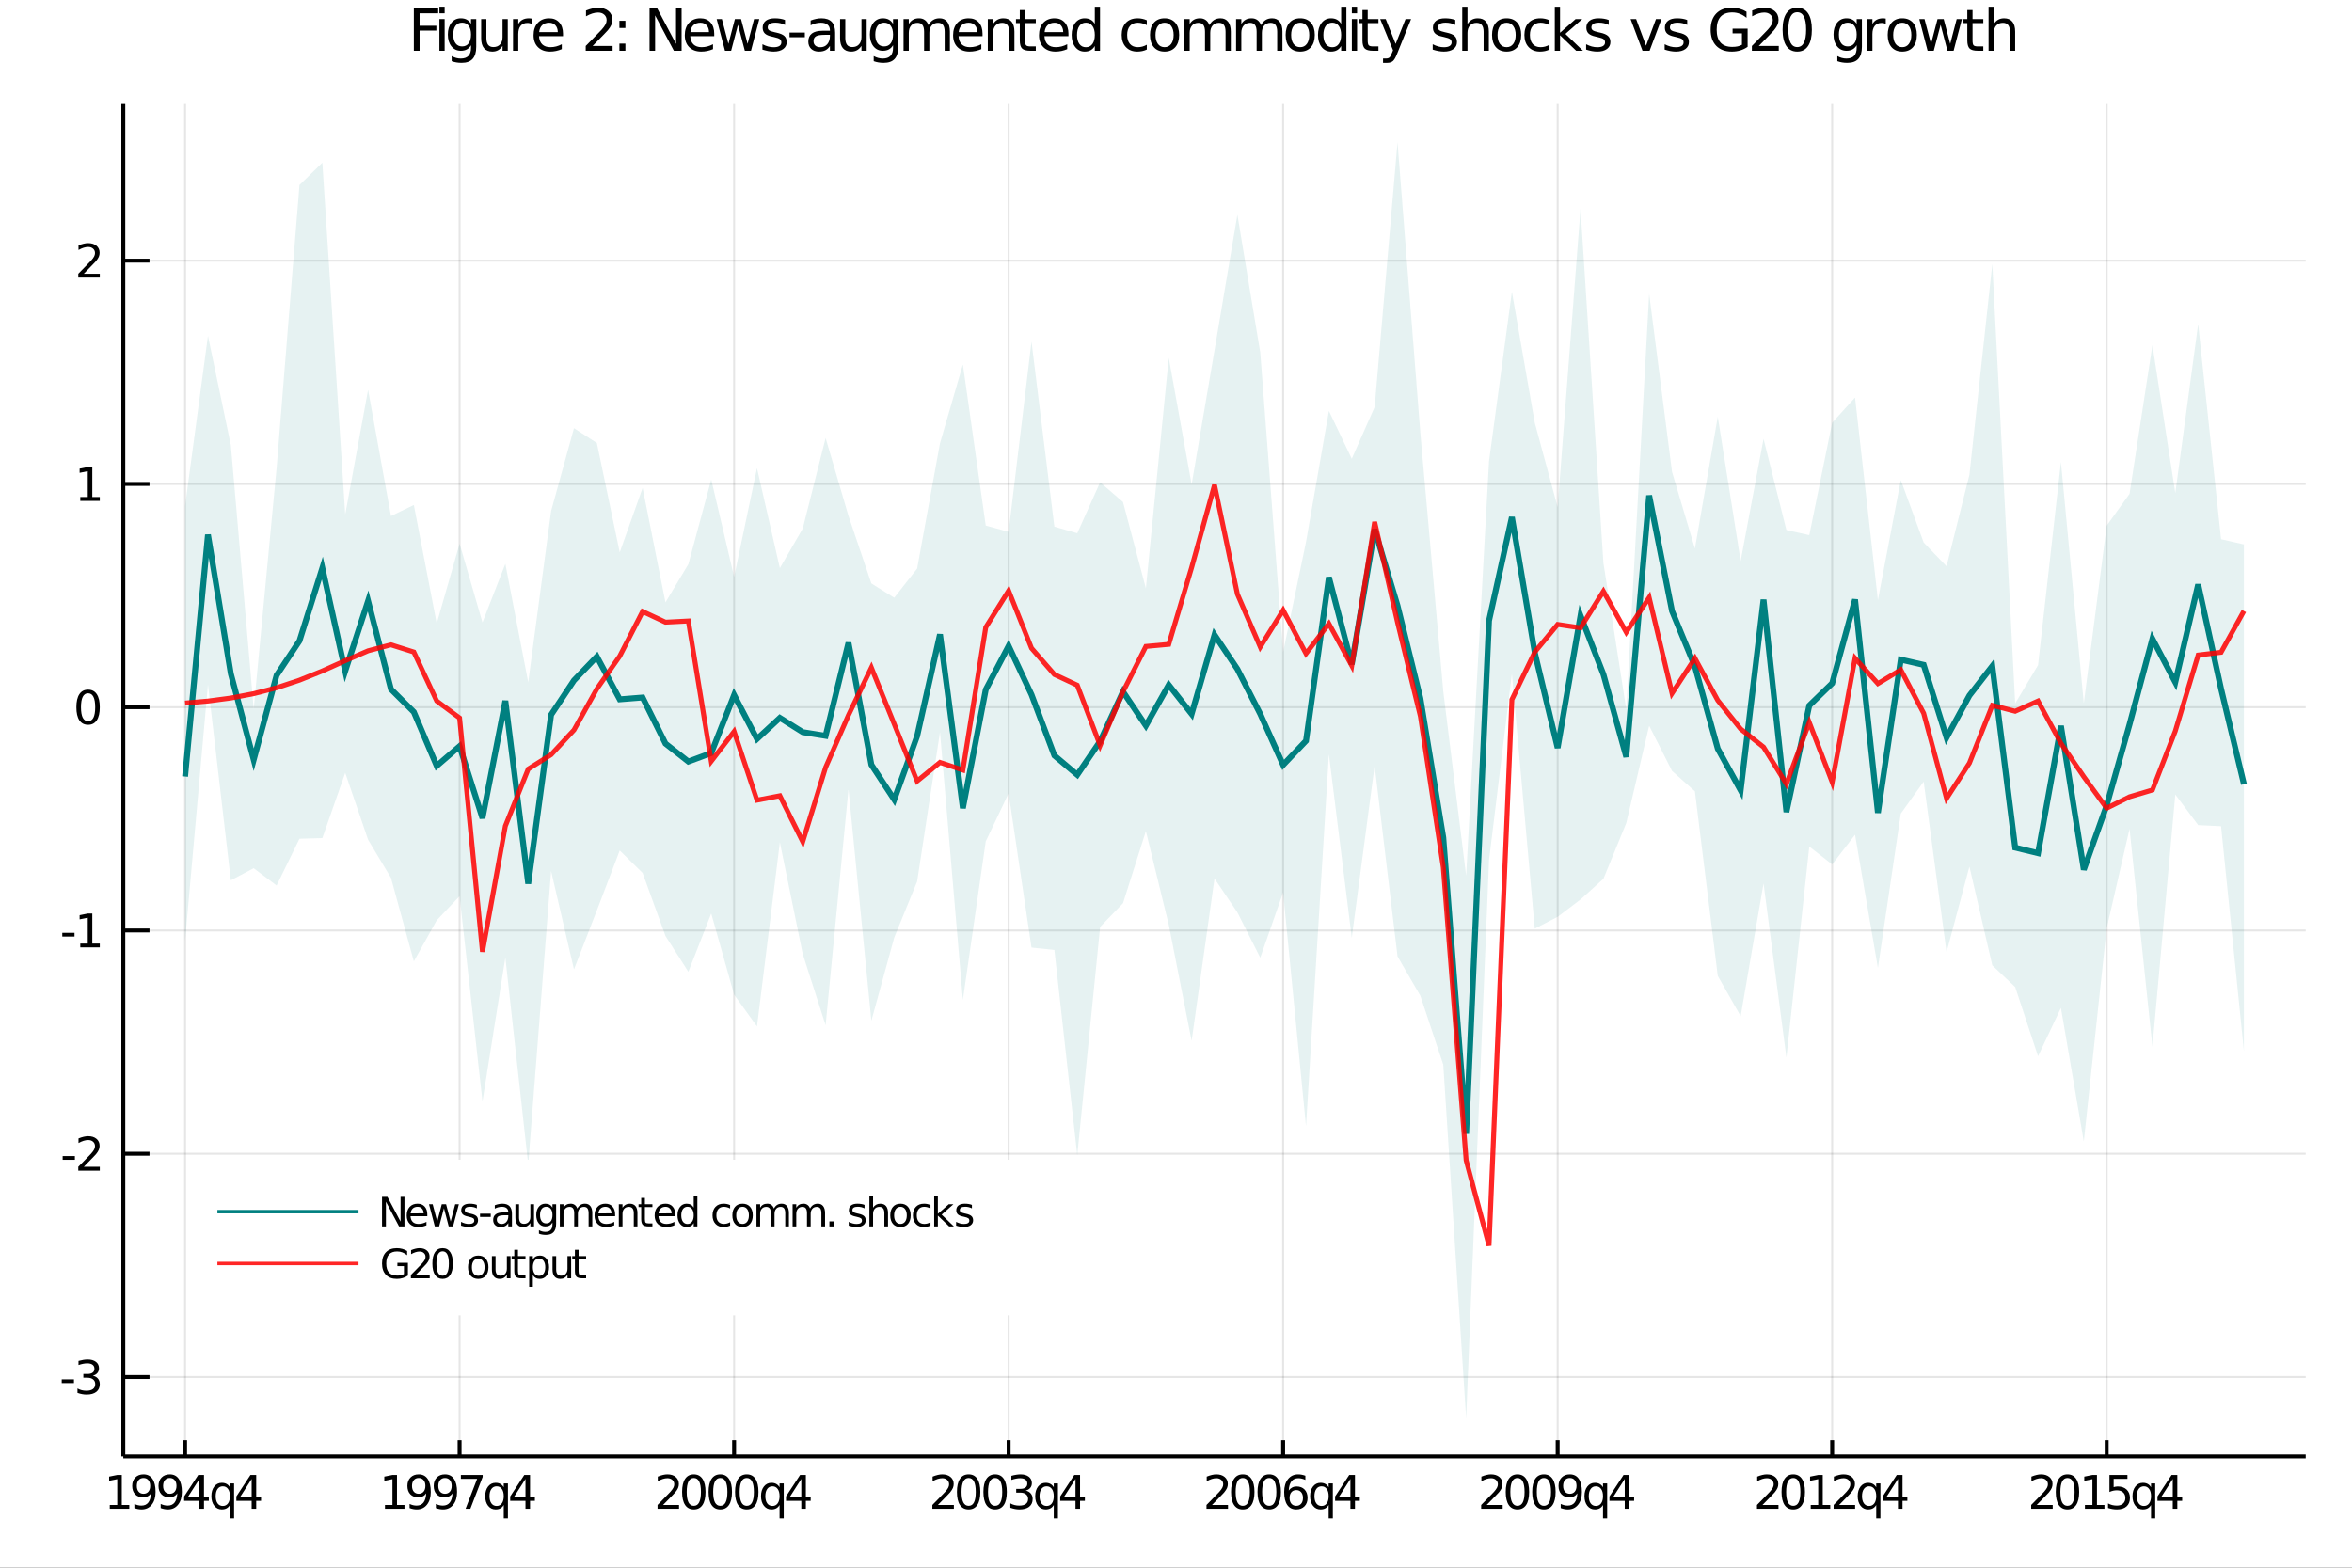 <?xml version="1.0" encoding="utf-8"?>
<svg xmlns="http://www.w3.org/2000/svg" xmlns:xlink="http://www.w3.org/1999/xlink" width="600" height="400" viewBox="0 0 2400 1600">
<rect x="0" y="0" width="2400" height="1600" fill="#333333" stroke="none"/>
<defs>
  <clipPath id="clip560">
    <rect x="0" y="0" width="2400" height="1600"/>
  </clipPath>
</defs>
<path clip-path="url(#clip560)" d="
M0 1600 L2400 1600 L2400 0 L0 0  Z
  " fill="#ffffff" fill-rule="evenodd" fill-opacity="1"/>
<defs>
  <clipPath id="clip561">
    <rect x="480" y="0" width="1681" height="1600"/>
  </clipPath>
</defs>
<path clip-path="url(#clip560)" d="
M125.835 1486.45 L2352.76 1486.45 L2352.76 106.192 L125.835 106.192  Z
  " fill="#ffffff" fill-rule="evenodd" fill-opacity="1"/>
<defs>
  <clipPath id="clip562">
    <rect x="125" y="106" width="2228" height="1381"/>
  </clipPath>
</defs>
<polyline clip-path="url(#clip562)" style="stroke:#000000; stroke-width:2; stroke-opacity:0.1; fill:none" points="
  188.861,1486.45 188.861,106.192 
  "/>
<polyline clip-path="url(#clip562)" style="stroke:#000000; stroke-width:2; stroke-opacity:0.1; fill:none" points="
  468.976,1486.45 468.976,106.192 
  "/>
<polyline clip-path="url(#clip562)" style="stroke:#000000; stroke-width:2; stroke-opacity:0.1; fill:none" points="
  749.092,1486.45 749.092,106.192 
  "/>
<polyline clip-path="url(#clip562)" style="stroke:#000000; stroke-width:2; stroke-opacity:0.1; fill:none" points="
  1029.21,1486.45 1029.21,106.192 
  "/>
<polyline clip-path="url(#clip562)" style="stroke:#000000; stroke-width:2; stroke-opacity:0.1; fill:none" points="
  1309.32,1486.45 1309.32,106.192 
  "/>
<polyline clip-path="url(#clip562)" style="stroke:#000000; stroke-width:2; stroke-opacity:0.1; fill:none" points="
  1589.44,1486.45 1589.44,106.192 
  "/>
<polyline clip-path="url(#clip562)" style="stroke:#000000; stroke-width:2; stroke-opacity:0.1; fill:none" points="
  1869.56,1486.45 1869.56,106.192 
  "/>
<polyline clip-path="url(#clip562)" style="stroke:#000000; stroke-width:2; stroke-opacity:0.1; fill:none" points="
  2149.67,1486.45 2149.67,106.192 
  "/>
<polyline clip-path="url(#clip562)" style="stroke:#000000; stroke-width:2; stroke-opacity:0.1; fill:none" points="
  125.835,1405.38 2352.76,1405.38 
  "/>
<polyline clip-path="url(#clip562)" style="stroke:#000000; stroke-width:2; stroke-opacity:0.1; fill:none" points="
  125.835,1177.52 2352.76,1177.52 
  "/>
<polyline clip-path="url(#clip562)" style="stroke:#000000; stroke-width:2; stroke-opacity:0.1; fill:none" points="
  125.835,949.651 2352.76,949.651 
  "/>
<polyline clip-path="url(#clip562)" style="stroke:#000000; stroke-width:2; stroke-opacity:0.1; fill:none" points="
  125.835,721.786 2352.76,721.786 
  "/>
<polyline clip-path="url(#clip562)" style="stroke:#000000; stroke-width:2; stroke-opacity:0.1; fill:none" points="
  125.835,493.921 2352.76,493.921 
  "/>
<polyline clip-path="url(#clip562)" style="stroke:#000000; stroke-width:2; stroke-opacity:0.1; fill:none" points="
  125.835,266.056 2352.76,266.056 
  "/>
<polyline clip-path="url(#clip560)" style="stroke:#000000; stroke-width:4; stroke-opacity:1; fill:none" points="
  125.835,1486.45 2352.76,1486.45 
  "/>
<polyline clip-path="url(#clip560)" style="stroke:#000000; stroke-width:4; stroke-opacity:1; fill:none" points="
  125.835,1486.45 125.835,106.192 
  "/>
<polyline clip-path="url(#clip560)" style="stroke:#000000; stroke-width:4; stroke-opacity:1; fill:none" points="
  188.861,1486.45 188.861,1469.88 
  "/>
<polyline clip-path="url(#clip560)" style="stroke:#000000; stroke-width:4; stroke-opacity:1; fill:none" points="
  468.976,1486.45 468.976,1469.88 
  "/>
<polyline clip-path="url(#clip560)" style="stroke:#000000; stroke-width:4; stroke-opacity:1; fill:none" points="
  749.092,1486.45 749.092,1469.88 
  "/>
<polyline clip-path="url(#clip560)" style="stroke:#000000; stroke-width:4; stroke-opacity:1; fill:none" points="
  1029.21,1486.45 1029.21,1469.88 
  "/>
<polyline clip-path="url(#clip560)" style="stroke:#000000; stroke-width:4; stroke-opacity:1; fill:none" points="
  1309.32,1486.45 1309.32,1469.88 
  "/>
<polyline clip-path="url(#clip560)" style="stroke:#000000; stroke-width:4; stroke-opacity:1; fill:none" points="
  1589.44,1486.45 1589.44,1469.88 
  "/>
<polyline clip-path="url(#clip560)" style="stroke:#000000; stroke-width:4; stroke-opacity:1; fill:none" points="
  1869.56,1486.45 1869.56,1469.88 
  "/>
<polyline clip-path="url(#clip560)" style="stroke:#000000; stroke-width:4; stroke-opacity:1; fill:none" points="
  2149.67,1486.45 2149.67,1469.88 
  "/>
<polyline clip-path="url(#clip560)" style="stroke:#000000; stroke-width:4; stroke-opacity:1; fill:none" points="
  125.835,1405.38 152.558,1405.38 
  "/>
<polyline clip-path="url(#clip560)" style="stroke:#000000; stroke-width:4; stroke-opacity:1; fill:none" points="
  125.835,1177.52 152.558,1177.52 
  "/>
<polyline clip-path="url(#clip560)" style="stroke:#000000; stroke-width:4; stroke-opacity:1; fill:none" points="
  125.835,949.651 152.558,949.651 
  "/>
<polyline clip-path="url(#clip560)" style="stroke:#000000; stroke-width:4; stroke-opacity:1; fill:none" points="
  125.835,721.786 152.558,721.786 
  "/>
<polyline clip-path="url(#clip560)" style="stroke:#000000; stroke-width:4; stroke-opacity:1; fill:none" points="
  125.835,493.921 152.558,493.921 
  "/>
<polyline clip-path="url(#clip560)" style="stroke:#000000; stroke-width:4; stroke-opacity:1; fill:none" points="
  125.835,266.056 152.558,266.056 
  "/>
<path clip-path="url(#clip560)" d="M 0 0 M112.021 1535.98 L119.66 1535.98 L119.66 1509.62 L111.349 1511.29 L111.349 1507.03 L119.613 1505.36 L124.289 1505.36 L124.289 1535.98 L131.928 1535.98 L131.928 1539.92 L112.021 1539.92 L112.021 1535.98 Z" fill="#000000" fill-rule="evenodd" fill-opacity="1" /><path clip-path="url(#clip560)" d="M 0 0 M137.136 1539.2 L137.136 1534.94 Q138.896 1535.78 140.701 1536.22 Q142.507 1536.66 144.243 1536.66 Q148.872 1536.66 151.303 1533.55 Q153.757 1530.43 154.104 1524.09 Q152.761 1526.08 150.701 1527.14 Q148.641 1528.21 146.141 1528.21 Q140.956 1528.21 137.923 1525.08 Q134.914 1521.93 134.914 1516.49 Q134.914 1511.17 138.062 1507.95 Q141.21 1504.73 146.442 1504.73 Q152.437 1504.73 155.585 1509.34 Q158.757 1513.92 158.757 1522.67 Q158.757 1530.85 154.868 1535.73 Q151.002 1540.59 144.451 1540.59 Q142.692 1540.59 140.886 1540.24 Q139.081 1539.9 137.136 1539.2 M146.442 1524.55 Q149.59 1524.55 151.419 1522.4 Q153.271 1520.24 153.271 1516.49 Q153.271 1512.77 151.419 1510.61 Q149.59 1508.44 146.442 1508.44 Q143.294 1508.44 141.442 1510.61 Q139.613 1512.77 139.613 1516.49 Q139.613 1520.24 141.442 1522.4 Q143.294 1524.55 146.442 1524.55 Z" fill="#000000" fill-rule="evenodd" fill-opacity="1" /><path clip-path="url(#clip560)" d="M 0 0 M163.965 1539.2 L163.965 1534.94 Q165.724 1535.78 167.53 1536.22 Q169.335 1536.66 171.071 1536.66 Q175.701 1536.66 178.131 1533.55 Q180.585 1530.43 180.932 1524.09 Q179.59 1526.08 177.53 1527.14 Q175.469 1528.21 172.969 1528.21 Q167.784 1528.21 164.752 1525.08 Q161.743 1521.93 161.743 1516.49 Q161.743 1511.17 164.891 1507.95 Q168.039 1504.73 173.27 1504.73 Q179.266 1504.73 182.414 1509.34 Q185.585 1513.92 185.585 1522.67 Q185.585 1530.85 181.696 1535.73 Q177.831 1540.59 171.28 1540.59 Q169.52 1540.59 167.715 1540.24 Q165.909 1539.9 163.965 1539.2 M173.27 1524.55 Q176.419 1524.55 178.247 1522.4 Q180.099 1520.24 180.099 1516.49 Q180.099 1512.77 178.247 1510.61 Q176.419 1508.44 173.27 1508.44 Q170.122 1508.44 168.27 1510.61 Q166.442 1512.77 166.442 1516.49 Q166.442 1520.24 168.27 1522.4 Q170.122 1524.55 173.27 1524.55 Z" fill="#000000" fill-rule="evenodd" fill-opacity="1" /><path clip-path="url(#clip560)" d="M 0 0 M203.502 1509.43 L191.696 1527.88 L203.502 1527.88 L203.502 1509.43 M202.275 1505.36 L208.154 1505.36 L208.154 1527.88 L213.085 1527.88 L213.085 1531.77 L208.154 1531.77 L208.154 1539.92 L203.502 1539.92 L203.502 1531.77 L187.9 1531.77 L187.9 1527.26 L202.275 1505.36 Z" fill="#000000" fill-rule="evenodd" fill-opacity="1" /><path clip-path="url(#clip560)" d="M 0 0 M220.099 1526.98 Q220.099 1531.68 222.02 1534.36 Q223.965 1537.03 227.344 1537.03 Q230.724 1537.03 232.668 1534.36 Q234.613 1531.68 234.613 1526.98 Q234.613 1522.28 232.668 1519.62 Q230.724 1516.93 227.344 1516.93 Q223.965 1516.93 222.02 1519.62 Q220.099 1522.28 220.099 1526.98 M234.613 1536.03 Q233.27 1538.35 231.21 1539.48 Q229.173 1540.59 226.303 1540.59 Q221.603 1540.59 218.641 1536.84 Q215.701 1533.09 215.701 1526.98 Q215.701 1520.87 218.641 1517.12 Q221.603 1513.37 226.303 1513.37 Q229.173 1513.37 231.21 1514.5 Q233.27 1515.61 234.613 1517.93 L234.613 1513.99 L238.872 1513.99 L238.872 1549.78 L234.613 1549.78 L234.613 1536.03 Z" fill="#000000" fill-rule="evenodd" fill-opacity="1" /><path clip-path="url(#clip560)" d="M 0 0 M256.788 1509.43 L244.983 1527.88 L256.788 1527.88 L256.788 1509.43 M255.562 1505.36 L261.441 1505.36 L261.441 1527.88 L266.372 1527.88 L266.372 1531.77 L261.441 1531.77 L261.441 1539.92 L256.788 1539.92 L256.788 1531.77 L241.187 1531.77 L241.187 1527.26 L255.562 1505.36 Z" fill="#000000" fill-rule="evenodd" fill-opacity="1" /><path clip-path="url(#clip560)" d="M 0 0 M392.831 1535.98 L400.47 1535.98 L400.47 1509.62 L392.16 1511.29 L392.16 1507.03 L400.424 1505.36 L405.1 1505.36 L405.1 1535.98 L412.738 1535.98 L412.738 1539.92 L392.831 1539.92 L392.831 1535.98 Z" fill="#000000" fill-rule="evenodd" fill-opacity="1" /><path clip-path="url(#clip560)" d="M 0 0 M417.947 1539.2 L417.947 1534.94 Q419.706 1535.78 421.511 1536.22 Q423.317 1536.66 425.053 1536.66 Q429.683 1536.66 432.113 1533.55 Q434.567 1530.43 434.914 1524.09 Q433.572 1526.08 431.511 1527.14 Q429.451 1528.21 426.951 1528.21 Q421.766 1528.21 418.734 1525.08 Q415.724 1521.93 415.724 1516.49 Q415.724 1511.17 418.873 1507.95 Q422.021 1504.73 427.252 1504.73 Q433.248 1504.73 436.396 1509.34 Q439.567 1513.92 439.567 1522.67 Q439.567 1530.85 435.678 1535.73 Q431.812 1540.59 425.261 1540.59 Q423.502 1540.59 421.697 1540.24 Q419.891 1539.9 417.947 1539.2 M427.252 1524.55 Q430.4 1524.55 432.229 1522.4 Q434.081 1520.24 434.081 1516.49 Q434.081 1512.77 432.229 1510.61 Q430.4 1508.44 427.252 1508.44 Q424.104 1508.44 422.252 1510.61 Q420.424 1512.77 420.424 1516.49 Q420.424 1520.24 422.252 1522.4 Q424.104 1524.55 427.252 1524.55 Z" fill="#000000" fill-rule="evenodd" fill-opacity="1" /><path clip-path="url(#clip560)" d="M 0 0 M444.775 1539.2 L444.775 1534.94 Q446.534 1535.78 448.34 1536.22 Q450.146 1536.66 451.882 1536.66 Q456.511 1536.66 458.942 1533.55 Q461.396 1530.43 461.743 1524.09 Q460.4 1526.08 458.34 1527.14 Q456.28 1528.21 453.78 1528.21 Q448.595 1528.21 445.562 1525.08 Q442.553 1521.93 442.553 1516.49 Q442.553 1511.17 445.701 1507.95 Q448.849 1504.73 454.081 1504.73 Q460.076 1504.73 463.224 1509.34 Q466.395 1513.92 466.395 1522.67 Q466.395 1530.85 462.507 1535.73 Q458.641 1540.59 452.09 1540.59 Q450.331 1540.59 448.525 1540.24 Q446.72 1539.9 444.775 1539.2 M454.081 1524.55 Q457.229 1524.55 459.058 1522.4 Q460.909 1520.24 460.909 1516.49 Q460.909 1512.77 459.058 1510.61 Q457.229 1508.44 454.081 1508.44 Q450.933 1508.44 449.081 1510.61 Q447.252 1512.77 447.252 1516.49 Q447.252 1520.24 449.081 1522.4 Q450.933 1524.55 454.081 1524.55 Z" fill="#000000" fill-rule="evenodd" fill-opacity="1" /><path clip-path="url(#clip560)" d="M 0 0 M470.284 1505.36 L492.506 1505.36 L492.506 1507.35 L479.96 1539.92 L475.076 1539.92 L486.881 1509.3 L470.284 1509.3 L470.284 1505.36 Z" fill="#000000" fill-rule="evenodd" fill-opacity="1" /><path clip-path="url(#clip560)" d="M 0 0 M499.52 1526.98 Q499.52 1531.68 501.442 1534.36 Q503.386 1537.03 506.766 1537.03 Q510.145 1537.03 512.09 1534.36 Q514.034 1531.68 514.034 1526.98 Q514.034 1522.28 512.09 1519.62 Q510.145 1516.93 506.766 1516.93 Q503.386 1516.93 501.442 1519.62 Q499.52 1522.28 499.52 1526.98 M514.034 1536.03 Q512.692 1538.35 510.631 1539.48 Q508.594 1540.59 505.724 1540.59 Q501.025 1540.59 498.062 1536.84 Q495.122 1533.09 495.122 1526.98 Q495.122 1520.87 498.062 1517.12 Q501.025 1513.37 505.724 1513.37 Q508.594 1513.37 510.631 1514.5 Q512.692 1515.61 514.034 1517.93 L514.034 1513.99 L518.293 1513.99 L518.293 1549.78 L514.034 1549.78 L514.034 1536.03 Z" fill="#000000" fill-rule="evenodd" fill-opacity="1" /><path clip-path="url(#clip560)" d="M 0 0 M536.21 1509.43 L524.404 1527.88 L536.21 1527.88 L536.21 1509.43 M534.983 1505.36 L540.863 1505.36 L540.863 1527.88 L545.793 1527.88 L545.793 1531.77 L540.863 1531.77 L540.863 1539.92 L536.21 1539.92 L536.21 1531.77 L520.608 1531.77 L520.608 1527.26 L534.983 1505.36 Z" fill="#000000" fill-rule="evenodd" fill-opacity="1" /><path clip-path="url(#clip560)" d="M 0 0 M676.581 1535.98 L692.901 1535.98 L692.901 1539.92 L670.956 1539.92 L670.956 1535.98 Q673.618 1533.23 678.202 1528.6 Q682.808 1523.95 683.989 1522.61 Q686.234 1520.08 687.114 1518.35 Q688.016 1516.59 688.016 1514.9 Q688.016 1512.14 686.072 1510.41 Q684.151 1508.67 681.049 1508.67 Q678.85 1508.67 676.396 1509.43 Q673.965 1510.2 671.188 1511.75 L671.188 1507.03 Q674.012 1505.89 676.465 1505.31 Q678.919 1504.73 680.956 1504.73 Q686.327 1504.73 689.521 1507.42 Q692.715 1510.11 692.715 1514.6 Q692.715 1516.73 691.905 1518.65 Q691.118 1520.54 689.012 1523.14 Q688.433 1523.81 685.331 1527.03 Q682.229 1530.22 676.581 1535.98 Z" fill="#000000" fill-rule="evenodd" fill-opacity="1" /><path clip-path="url(#clip560)" d="M 0 0 M707.97 1508.44 Q704.359 1508.44 702.53 1512 Q700.725 1515.55 700.725 1522.67 Q700.725 1529.78 702.53 1533.35 Q704.359 1536.89 707.97 1536.89 Q711.604 1536.89 713.41 1533.35 Q715.238 1529.78 715.238 1522.67 Q715.238 1515.55 713.41 1512 Q711.604 1508.44 707.97 1508.44 M707.97 1504.73 Q713.78 1504.73 716.836 1509.34 Q719.914 1513.92 719.914 1522.67 Q719.914 1531.4 716.836 1536.01 Q713.78 1540.59 707.97 1540.59 Q702.16 1540.59 699.081 1536.01 Q696.026 1531.4 696.026 1522.67 Q696.026 1513.92 699.081 1509.34 Q702.16 1504.73 707.97 1504.73 Z" fill="#000000" fill-rule="evenodd" fill-opacity="1" /><path clip-path="url(#clip560)" d="M 0 0 M734.984 1508.44 Q731.373 1508.44 729.544 1512 Q727.738 1515.55 727.738 1522.67 Q727.738 1529.78 729.544 1533.35 Q731.373 1536.89 734.984 1536.89 Q738.618 1536.89 740.423 1533.35 Q742.252 1529.78 742.252 1522.67 Q742.252 1515.55 740.423 1512 Q738.618 1508.44 734.984 1508.44 M734.984 1504.73 Q740.794 1504.73 743.849 1509.34 Q746.928 1513.92 746.928 1522.67 Q746.928 1531.4 743.849 1536.01 Q740.794 1540.59 734.984 1540.59 Q729.174 1540.59 726.095 1536.01 Q723.039 1531.4 723.039 1522.67 Q723.039 1513.92 726.095 1509.34 Q729.174 1504.73 734.984 1504.73 Z" fill="#000000" fill-rule="evenodd" fill-opacity="1" /><path clip-path="url(#clip560)" d="M 0 0 M761.997 1508.44 Q758.386 1508.44 756.558 1512 Q754.752 1515.55 754.752 1522.67 Q754.752 1529.78 756.558 1533.35 Q758.386 1536.89 761.997 1536.89 Q765.632 1536.89 767.437 1533.35 Q769.266 1529.78 769.266 1522.67 Q769.266 1515.55 767.437 1512 Q765.632 1508.44 761.997 1508.44 M761.997 1504.73 Q767.808 1504.73 770.863 1509.34 Q773.942 1513.92 773.942 1522.67 Q773.942 1531.4 770.863 1536.01 Q767.808 1540.59 761.997 1540.59 Q756.187 1540.59 753.109 1536.01 Q750.053 1531.4 750.053 1522.67 Q750.053 1513.92 753.109 1509.34 Q756.187 1504.73 761.997 1504.73 Z" fill="#000000" fill-rule="evenodd" fill-opacity="1" /><path clip-path="url(#clip560)" d="M 0 0 M780.956 1526.98 Q780.956 1531.68 782.877 1534.36 Q784.821 1537.03 788.201 1537.03 Q791.581 1537.03 793.525 1534.36 Q795.469 1531.68 795.469 1526.98 Q795.469 1522.28 793.525 1519.62 Q791.581 1516.93 788.201 1516.93 Q784.821 1516.93 782.877 1519.62 Q780.956 1522.28 780.956 1526.98 M795.469 1536.03 Q794.127 1538.35 792.067 1539.48 Q790.03 1540.59 787.159 1540.59 Q782.46 1540.59 779.497 1536.84 Q776.558 1533.09 776.558 1526.98 Q776.558 1520.87 779.497 1517.12 Q782.46 1513.37 787.159 1513.37 Q790.03 1513.37 792.067 1514.5 Q794.127 1515.61 795.469 1517.93 L795.469 1513.99 L799.729 1513.99 L799.729 1549.78 L795.469 1549.78 L795.469 1536.03 Z" fill="#000000" fill-rule="evenodd" fill-opacity="1" /><path clip-path="url(#clip560)" d="M 0 0 M817.645 1509.43 L805.84 1527.88 L817.645 1527.88 L817.645 1509.43 M816.418 1505.36 L822.298 1505.36 L822.298 1527.88 L827.229 1527.88 L827.229 1531.77 L822.298 1531.77 L822.298 1539.92 L817.645 1539.92 L817.645 1531.77 L802.043 1531.77 L802.043 1527.26 L816.418 1505.36 Z" fill="#000000" fill-rule="evenodd" fill-opacity="1" /><path clip-path="url(#clip560)" d="M 0 0 M957.021 1535.98 L973.341 1535.98 L973.341 1539.92 L951.396 1539.92 L951.396 1535.98 Q954.058 1533.23 958.642 1528.6 Q963.248 1523.95 964.429 1522.61 Q966.674 1520.08 967.554 1518.35 Q968.456 1516.59 968.456 1514.9 Q968.456 1512.14 966.512 1510.41 Q964.591 1508.67 961.489 1508.67 Q959.29 1508.67 956.836 1509.43 Q954.405 1510.2 951.628 1511.75 L951.628 1507.03 Q954.452 1505.89 956.905 1505.31 Q959.359 1504.73 961.396 1504.73 Q966.766 1504.73 969.961 1507.42 Q973.155 1510.11 973.155 1514.6 Q973.155 1516.73 972.345 1518.65 Q971.558 1520.54 969.452 1523.14 Q968.873 1523.81 965.771 1527.03 Q962.669 1530.22 957.021 1535.98 Z" fill="#000000" fill-rule="evenodd" fill-opacity="1" /><path clip-path="url(#clip560)" d="M 0 0 M988.41 1508.44 Q984.799 1508.44 982.97 1512 Q981.165 1515.55 981.165 1522.67 Q981.165 1529.78 982.97 1533.35 Q984.799 1536.89 988.41 1536.89 Q992.044 1536.89 993.85 1533.35 Q995.678 1529.78 995.678 1522.67 Q995.678 1515.55 993.85 1512 Q992.044 1508.44 988.41 1508.44 M988.41 1504.73 Q994.22 1504.73 997.276 1509.34 Q1000.35 1513.92 1000.35 1522.67 Q1000.35 1531.4 997.276 1536.01 Q994.22 1540.59 988.41 1540.59 Q982.6 1540.59 979.521 1536.01 Q976.466 1531.4 976.466 1522.67 Q976.466 1513.92 979.521 1509.34 Q982.6 1504.73 988.41 1504.73 Z" fill="#000000" fill-rule="evenodd" fill-opacity="1" /><path clip-path="url(#clip560)" d="M 0 0 M1015.42 1508.44 Q1011.81 1508.44 1009.98 1512 Q1008.18 1515.55 1008.18 1522.67 Q1008.18 1529.78 1009.98 1533.35 Q1011.81 1536.89 1015.42 1536.89 Q1019.06 1536.89 1020.86 1533.35 Q1022.69 1529.78 1022.69 1522.67 Q1022.69 1515.55 1020.86 1512 Q1019.06 1508.44 1015.42 1508.44 M1015.42 1504.73 Q1021.23 1504.73 1024.29 1509.34 Q1027.37 1513.92 1027.37 1522.67 Q1027.37 1531.4 1024.29 1536.01 Q1021.23 1540.59 1015.42 1540.59 Q1009.61 1540.59 1006.53 1536.01 Q1003.48 1531.4 1003.48 1522.67 Q1003.48 1513.92 1006.53 1509.34 Q1009.61 1504.73 1015.42 1504.73 Z" fill="#000000" fill-rule="evenodd" fill-opacity="1" /><path clip-path="url(#clip560)" d="M 0 0 M1046.6 1521.29 Q1049.96 1522 1051.84 1524.27 Q1053.73 1526.54 1053.73 1529.87 Q1053.73 1534.99 1050.22 1537.79 Q1046.7 1540.59 1040.22 1540.59 Q1038.04 1540.59 1035.72 1540.15 Q1033.43 1539.73 1030.98 1538.88 L1030.98 1534.36 Q1032.92 1535.5 1035.24 1536.08 Q1037.55 1536.66 1040.08 1536.66 Q1044.47 1536.66 1046.77 1534.92 Q1049.08 1533.18 1049.08 1529.87 Q1049.08 1526.82 1046.93 1525.11 Q1044.8 1523.37 1040.98 1523.37 L1036.95 1523.37 L1036.95 1519.53 L1041.16 1519.53 Q1044.61 1519.53 1046.44 1518.16 Q1048.27 1516.77 1048.27 1514.18 Q1048.27 1511.52 1046.37 1510.11 Q1044.5 1508.67 1040.98 1508.67 Q1039.06 1508.67 1036.86 1509.09 Q1034.66 1509.5 1032.02 1510.38 L1032.02 1506.22 Q1034.68 1505.48 1037 1505.11 Q1039.34 1504.73 1041.4 1504.73 Q1046.72 1504.73 1049.82 1507.17 Q1052.92 1509.57 1052.92 1513.69 Q1052.92 1516.56 1051.28 1518.55 Q1049.64 1520.52 1046.6 1521.29 Z" fill="#000000" fill-rule="evenodd" fill-opacity="1" /><path clip-path="url(#clip560)" d="M 0 0 M1060.75 1526.98 Q1060.75 1531.68 1062.67 1534.36 Q1064.61 1537.03 1067.99 1537.03 Q1071.37 1537.03 1073.32 1534.36 Q1075.26 1531.68 1075.26 1526.98 Q1075.26 1522.28 1073.32 1519.62 Q1071.37 1516.93 1067.99 1516.93 Q1064.61 1516.93 1062.67 1519.62 Q1060.75 1522.28 1060.75 1526.98 M1075.26 1536.03 Q1073.92 1538.35 1071.86 1539.48 Q1069.82 1540.59 1066.95 1540.59 Q1062.25 1540.59 1059.29 1536.84 Q1056.35 1533.09 1056.35 1526.98 Q1056.35 1520.87 1059.29 1517.12 Q1062.25 1513.37 1066.95 1513.37 Q1069.82 1513.37 1071.86 1514.5 Q1073.92 1515.61 1075.26 1517.93 L1075.26 1513.99 L1079.52 1513.99 L1079.52 1549.78 L1075.26 1549.78 L1075.26 1536.03 Z" fill="#000000" fill-rule="evenodd" fill-opacity="1" /><path clip-path="url(#clip560)" d="M 0 0 M1097.44 1509.43 L1085.63 1527.88 L1097.44 1527.88 L1097.44 1509.43 M1096.21 1505.36 L1102.09 1505.36 L1102.09 1527.88 L1107.02 1527.88 L1107.02 1531.77 L1102.09 1531.77 L1102.09 1539.92 L1097.44 1539.92 L1097.44 1531.77 L1081.84 1531.77 L1081.84 1527.26 L1096.21 1505.36 Z" fill="#000000" fill-rule="evenodd" fill-opacity="1" /><path clip-path="url(#clip560)" d="M 0 0 M1236.73 1535.98 L1253.05 1535.98 L1253.05 1539.92 L1231.11 1539.92 L1231.11 1535.98 Q1233.77 1533.23 1238.35 1528.6 Q1242.96 1523.95 1244.14 1522.61 Q1246.38 1520.08 1247.26 1518.35 Q1248.17 1516.59 1248.17 1514.9 Q1248.17 1512.14 1246.22 1510.41 Q1244.3 1508.67 1241.2 1508.67 Q1239 1508.67 1236.55 1509.43 Q1234.12 1510.2 1231.34 1511.75 L1231.34 1507.03 Q1234.16 1505.89 1236.62 1505.31 Q1239.07 1504.73 1241.11 1504.73 Q1246.48 1504.73 1249.67 1507.42 Q1252.87 1510.11 1252.87 1514.6 Q1252.87 1516.73 1252.06 1518.65 Q1251.27 1520.54 1249.16 1523.14 Q1248.58 1523.81 1245.48 1527.03 Q1242.38 1530.22 1236.73 1535.98 Z" fill="#000000" fill-rule="evenodd" fill-opacity="1" /><path clip-path="url(#clip560)" d="M 0 0 M1268.12 1508.44 Q1264.51 1508.44 1262.68 1512 Q1260.88 1515.55 1260.88 1522.67 Q1260.88 1529.78 1262.68 1533.35 Q1264.51 1536.89 1268.12 1536.89 Q1271.75 1536.89 1273.56 1533.35 Q1275.39 1529.78 1275.39 1522.67 Q1275.39 1515.55 1273.56 1512 Q1271.75 1508.44 1268.12 1508.44 M1268.12 1504.73 Q1273.93 1504.73 1276.99 1509.34 Q1280.07 1513.92 1280.07 1522.67 Q1280.07 1531.4 1276.99 1536.01 Q1273.93 1540.59 1268.12 1540.59 Q1262.31 1540.59 1259.23 1536.01 Q1256.18 1531.4 1256.18 1522.67 Q1256.18 1513.92 1259.23 1509.34 Q1262.31 1504.73 1268.12 1504.73 Z" fill="#000000" fill-rule="evenodd" fill-opacity="1" /><path clip-path="url(#clip560)" d="M 0 0 M1295.13 1508.44 Q1291.52 1508.44 1289.69 1512 Q1287.89 1515.55 1287.89 1522.67 Q1287.89 1529.78 1289.69 1533.35 Q1291.52 1536.89 1295.13 1536.89 Q1298.77 1536.89 1300.57 1533.35 Q1302.4 1529.78 1302.4 1522.67 Q1302.4 1515.55 1300.57 1512 Q1298.77 1508.44 1295.13 1508.44 M1295.13 1504.73 Q1300.94 1504.73 1304 1509.34 Q1307.08 1513.92 1307.08 1522.67 Q1307.08 1531.4 1304 1536.01 Q1300.94 1540.59 1295.13 1540.59 Q1289.32 1540.59 1286.25 1536.01 Q1283.19 1531.4 1283.19 1522.67 Q1283.19 1513.92 1286.25 1509.34 Q1289.32 1504.73 1295.13 1504.73 Z" fill="#000000" fill-rule="evenodd" fill-opacity="1" /><path clip-path="url(#clip560)" d="M 0 0 M1322.73 1520.78 Q1319.58 1520.78 1317.73 1522.93 Q1315.9 1525.08 1315.9 1528.83 Q1315.9 1532.56 1317.73 1534.73 Q1319.58 1536.89 1322.73 1536.89 Q1325.88 1536.89 1327.7 1534.73 Q1329.56 1532.56 1329.56 1528.83 Q1329.56 1525.08 1327.7 1522.93 Q1325.88 1520.78 1322.73 1520.78 M1332.01 1506.12 L1332.01 1510.38 Q1330.25 1509.55 1328.44 1509.11 Q1326.66 1508.67 1324.9 1508.67 Q1320.27 1508.67 1317.82 1511.8 Q1315.39 1514.92 1315.04 1521.24 Q1316.41 1519.23 1318.47 1518.16 Q1320.53 1517.07 1323 1517.07 Q1328.21 1517.07 1331.22 1520.24 Q1334.25 1523.39 1334.25 1528.83 Q1334.25 1534.16 1331.11 1537.37 Q1327.96 1540.59 1322.73 1540.59 Q1316.73 1540.59 1313.56 1536.01 Q1310.39 1531.4 1310.39 1522.67 Q1310.39 1514.48 1314.28 1509.62 Q1318.17 1504.73 1324.72 1504.73 Q1326.48 1504.73 1328.26 1505.08 Q1330.06 1505.43 1332.01 1506.12 Z" fill="#000000" fill-rule="evenodd" fill-opacity="1" /><path clip-path="url(#clip560)" d="M 0 0 M1341.27 1526.98 Q1341.27 1531.68 1343.19 1534.36 Q1345.13 1537.03 1348.51 1537.03 Q1351.89 1537.03 1353.84 1534.36 Q1355.78 1531.68 1355.78 1526.98 Q1355.78 1522.28 1353.84 1519.62 Q1351.89 1516.93 1348.51 1516.93 Q1345.13 1516.93 1343.19 1519.62 Q1341.27 1522.28 1341.27 1526.98 M1355.78 1536.03 Q1354.44 1538.35 1352.38 1539.48 Q1350.34 1540.59 1347.47 1540.59 Q1342.77 1540.59 1339.81 1536.84 Q1336.87 1533.09 1336.87 1526.98 Q1336.87 1520.87 1339.81 1517.12 Q1342.77 1513.37 1347.47 1513.37 Q1350.34 1513.37 1352.38 1514.5 Q1354.44 1515.61 1355.78 1517.93 L1355.78 1513.99 L1360.04 1513.99 L1360.04 1549.78 L1355.78 1549.78 L1355.78 1536.03 Z" fill="#000000" fill-rule="evenodd" fill-opacity="1" /><path clip-path="url(#clip560)" d="M 0 0 M1377.96 1509.43 L1366.15 1527.88 L1377.96 1527.88 L1377.96 1509.43 M1376.73 1505.36 L1382.61 1505.36 L1382.61 1527.88 L1387.54 1527.88 L1387.54 1531.77 L1382.61 1531.77 L1382.61 1539.92 L1377.96 1539.92 L1377.96 1531.77 L1362.36 1531.77 L1362.36 1527.26 L1376.73 1505.36 Z" fill="#000000" fill-rule="evenodd" fill-opacity="1" /><path clip-path="url(#clip560)" d="M 0 0 M1517.02 1535.98 L1533.34 1535.98 L1533.34 1539.92 L1511.4 1539.92 L1511.4 1535.98 Q1514.06 1533.23 1518.64 1528.6 Q1523.25 1523.95 1524.43 1522.61 Q1526.67 1520.08 1527.55 1518.35 Q1528.46 1516.59 1528.46 1514.9 Q1528.46 1512.14 1526.51 1510.41 Q1524.59 1508.67 1521.49 1508.67 Q1519.29 1508.67 1516.84 1509.43 Q1514.41 1510.2 1511.63 1511.75 L1511.63 1507.03 Q1514.45 1505.89 1516.91 1505.31 Q1519.36 1504.73 1521.4 1504.73 Q1526.77 1504.73 1529.96 1507.42 Q1533.16 1510.11 1533.16 1514.6 Q1533.16 1516.73 1532.35 1518.65 Q1531.56 1520.54 1529.45 1523.14 Q1528.87 1523.81 1525.77 1527.03 Q1522.67 1530.22 1517.02 1535.98 Z" fill="#000000" fill-rule="evenodd" fill-opacity="1" /><path clip-path="url(#clip560)" d="M 0 0 M1548.41 1508.44 Q1544.8 1508.44 1542.97 1512 Q1541.16 1515.55 1541.16 1522.67 Q1541.16 1529.78 1542.97 1533.35 Q1544.8 1536.89 1548.41 1536.89 Q1552.04 1536.89 1553.85 1533.35 Q1555.68 1529.78 1555.68 1522.67 Q1555.68 1515.55 1553.85 1512 Q1552.04 1508.44 1548.41 1508.44 M1548.41 1504.73 Q1554.22 1504.73 1557.28 1509.34 Q1560.35 1513.92 1560.35 1522.67 Q1560.35 1531.4 1557.28 1536.01 Q1554.22 1540.59 1548.41 1540.59 Q1542.6 1540.59 1539.52 1536.01 Q1536.47 1531.4 1536.47 1522.67 Q1536.47 1513.92 1539.52 1509.34 Q1542.6 1504.73 1548.41 1504.73 Z" fill="#000000" fill-rule="evenodd" fill-opacity="1" /><path clip-path="url(#clip560)" d="M 0 0 M1575.42 1508.44 Q1571.81 1508.44 1569.98 1512 Q1568.18 1515.55 1568.18 1522.67 Q1568.18 1529.78 1569.98 1533.35 Q1571.81 1536.89 1575.42 1536.89 Q1579.06 1536.89 1580.86 1533.35 Q1582.69 1529.78 1582.69 1522.67 Q1582.69 1515.55 1580.86 1512 Q1579.06 1508.44 1575.42 1508.44 M1575.42 1504.73 Q1581.23 1504.73 1584.29 1509.34 Q1587.37 1513.92 1587.37 1522.67 Q1587.37 1531.4 1584.29 1536.01 Q1581.23 1540.59 1575.42 1540.59 Q1569.61 1540.59 1566.54 1536.01 Q1563.48 1531.4 1563.48 1522.67 Q1563.48 1513.92 1566.54 1509.34 Q1569.61 1504.73 1575.42 1504.73 Z" fill="#000000" fill-rule="evenodd" fill-opacity="1" /><path clip-path="url(#clip560)" d="M 0 0 M1592.58 1539.2 L1592.58 1534.94 Q1594.34 1535.78 1596.14 1536.22 Q1597.95 1536.66 1599.68 1536.66 Q1604.31 1536.66 1606.74 1533.55 Q1609.2 1530.43 1609.54 1524.09 Q1608.2 1526.08 1606.14 1527.14 Q1604.08 1528.21 1601.58 1528.21 Q1596.4 1528.21 1593.36 1525.08 Q1590.35 1521.93 1590.35 1516.49 Q1590.35 1511.17 1593.5 1507.95 Q1596.65 1504.73 1601.88 1504.73 Q1607.88 1504.73 1611.03 1509.34 Q1614.2 1513.92 1614.2 1522.67 Q1614.2 1530.85 1610.31 1535.73 Q1606.44 1540.59 1599.89 1540.59 Q1598.13 1540.59 1596.33 1540.24 Q1594.52 1539.9 1592.58 1539.2 M1601.88 1524.55 Q1605.03 1524.55 1606.86 1522.4 Q1608.71 1520.24 1608.71 1516.49 Q1608.71 1512.77 1606.86 1510.61 Q1605.03 1508.44 1601.88 1508.44 Q1598.73 1508.44 1596.88 1510.61 Q1595.05 1512.77 1595.05 1516.49 Q1595.05 1520.24 1596.88 1522.4 Q1598.73 1524.55 1601.88 1524.55 Z" fill="#000000" fill-rule="evenodd" fill-opacity="1" /><path clip-path="url(#clip560)" d="M 0 0 M1621.21 1526.98 Q1621.21 1531.68 1623.13 1534.36 Q1625.08 1537.03 1628.46 1537.03 Q1631.84 1537.03 1633.78 1534.36 Q1635.72 1531.68 1635.72 1526.98 Q1635.72 1522.28 1633.78 1519.62 Q1631.84 1516.93 1628.46 1516.93 Q1625.08 1516.93 1623.13 1519.62 Q1621.21 1522.28 1621.21 1526.98 M1635.72 1536.03 Q1634.38 1538.35 1632.32 1539.48 Q1630.28 1540.59 1627.41 1540.59 Q1622.72 1540.59 1619.75 1536.84 Q1616.81 1533.09 1616.81 1526.98 Q1616.81 1520.87 1619.75 1517.12 Q1622.72 1513.37 1627.41 1513.37 Q1630.28 1513.37 1632.32 1514.5 Q1634.38 1515.61 1635.72 1517.93 L1635.72 1513.99 L1639.98 1513.99 L1639.98 1549.78 L1635.72 1549.78 L1635.72 1536.03 Z" fill="#000000" fill-rule="evenodd" fill-opacity="1" /><path clip-path="url(#clip560)" d="M 0 0 M1657.9 1509.43 L1646.09 1527.88 L1657.9 1527.88 L1657.9 1509.43 M1656.67 1505.36 L1662.55 1505.36 L1662.55 1527.88 L1667.48 1527.88 L1667.48 1531.77 L1662.55 1531.77 L1662.55 1539.92 L1657.9 1539.92 L1657.9 1531.77 L1642.3 1531.77 L1642.3 1527.26 L1656.67 1505.36 Z" fill="#000000" fill-rule="evenodd" fill-opacity="1" /><path clip-path="url(#clip560)" d="M 0 0 M1798.46 1535.98 L1814.78 1535.98 L1814.78 1539.92 L1792.83 1539.92 L1792.83 1535.98 Q1795.49 1533.23 1800.08 1528.6 Q1804.68 1523.95 1805.86 1522.61 Q1808.11 1520.08 1808.99 1518.35 Q1809.89 1516.59 1809.89 1514.9 Q1809.89 1512.14 1807.95 1510.41 Q1806.03 1508.67 1802.92 1508.67 Q1800.73 1508.67 1798.27 1509.43 Q1795.84 1510.2 1793.06 1511.75 L1793.06 1507.03 Q1795.89 1505.89 1798.34 1505.31 Q1800.79 1504.73 1802.83 1504.73 Q1808.2 1504.73 1811.4 1507.42 Q1814.59 1510.11 1814.59 1514.6 Q1814.59 1516.73 1813.78 1518.65 Q1812.99 1520.54 1810.89 1523.14 Q1810.31 1523.81 1807.21 1527.03 Q1804.1 1530.22 1798.46 1535.98 Z" fill="#000000" fill-rule="evenodd" fill-opacity="1" /><path clip-path="url(#clip560)" d="M 0 0 M1829.85 1508.44 Q1826.23 1508.44 1824.41 1512 Q1822.6 1515.55 1822.6 1522.67 Q1822.6 1529.78 1824.41 1533.35 Q1826.23 1536.89 1829.85 1536.89 Q1833.48 1536.89 1835.29 1533.35 Q1837.11 1529.78 1837.11 1522.67 Q1837.11 1515.55 1835.29 1512 Q1833.48 1508.44 1829.85 1508.44 M1829.85 1504.73 Q1835.66 1504.73 1838.71 1509.34 Q1841.79 1513.92 1841.79 1522.67 Q1841.79 1531.4 1838.71 1536.01 Q1835.66 1540.59 1829.85 1540.59 Q1824.04 1540.59 1820.96 1536.01 Q1817.9 1531.4 1817.9 1522.67 Q1817.9 1513.92 1820.96 1509.34 Q1824.04 1504.73 1829.85 1504.73 Z" fill="#000000" fill-rule="evenodd" fill-opacity="1" /><path clip-path="url(#clip560)" d="M 0 0 M1847.67 1535.98 L1855.31 1535.98 L1855.31 1509.62 L1847 1511.29 L1847 1507.03 L1855.26 1505.36 L1859.94 1505.36 L1859.94 1535.98 L1867.58 1535.98 L1867.58 1539.92 L1847.67 1539.92 L1847.67 1535.98 Z" fill="#000000" fill-rule="evenodd" fill-opacity="1" /><path clip-path="url(#clip560)" d="M 0 0 M1876.67 1535.98 L1892.99 1535.98 L1892.99 1539.92 L1871.05 1539.92 L1871.05 1535.98 Q1873.71 1533.23 1878.29 1528.6 Q1882.9 1523.95 1884.08 1522.61 Q1886.33 1520.08 1887.21 1518.35 Q1888.11 1516.59 1888.11 1514.9 Q1888.11 1512.14 1886.16 1510.41 Q1884.24 1508.67 1881.14 1508.67 Q1878.94 1508.67 1876.49 1509.43 Q1874.06 1510.2 1871.28 1511.75 L1871.28 1507.03 Q1874.1 1505.89 1876.56 1505.31 Q1879.01 1504.73 1881.05 1504.73 Q1886.42 1504.73 1889.61 1507.42 Q1892.81 1510.11 1892.81 1514.6 Q1892.81 1516.73 1892 1518.65 Q1891.21 1520.54 1889.1 1523.14 Q1888.53 1523.81 1885.42 1527.03 Q1882.32 1530.22 1876.67 1535.98 Z" fill="#000000" fill-rule="evenodd" fill-opacity="1" /><path clip-path="url(#clip560)" d="M 0 0 M1900.01 1526.98 Q1900.01 1531.68 1901.93 1534.36 Q1903.87 1537.03 1907.25 1537.03 Q1910.63 1537.03 1912.58 1534.36 Q1914.52 1531.68 1914.52 1526.98 Q1914.52 1522.28 1912.58 1519.62 Q1910.63 1516.93 1907.25 1516.93 Q1903.87 1516.93 1901.93 1519.62 Q1900.01 1522.28 1900.01 1526.98 M1914.52 1536.03 Q1913.18 1538.35 1911.12 1539.48 Q1909.08 1540.59 1906.21 1540.59 Q1901.51 1540.59 1898.55 1536.84 Q1895.61 1533.09 1895.61 1526.98 Q1895.61 1520.87 1898.55 1517.12 Q1901.51 1513.37 1906.21 1513.37 Q1909.08 1513.37 1911.12 1514.5 Q1913.18 1515.61 1914.52 1517.93 L1914.52 1513.99 L1918.78 1513.99 L1918.78 1549.78 L1914.52 1549.78 L1914.52 1536.03 Z" fill="#000000" fill-rule="evenodd" fill-opacity="1" /><path clip-path="url(#clip560)" d="M 0 0 M1936.7 1509.43 L1924.89 1527.88 L1936.7 1527.88 L1936.7 1509.43 M1935.47 1505.36 L1941.35 1505.36 L1941.35 1527.88 L1946.28 1527.88 L1946.28 1531.77 L1941.35 1531.77 L1941.35 1539.92 L1936.7 1539.92 L1936.7 1531.77 L1921.1 1531.77 L1921.1 1527.26 L1935.47 1505.36 Z" fill="#000000" fill-rule="evenodd" fill-opacity="1" /><path clip-path="url(#clip560)" d="M 0 0 M2078.27 1535.98 L2094.59 1535.98 L2094.59 1539.92 L2072.65 1539.92 L2072.65 1535.98 Q2075.31 1533.23 2079.89 1528.6 Q2084.5 1523.95 2085.68 1522.61 Q2087.92 1520.08 2088.8 1518.35 Q2089.71 1516.59 2089.71 1514.9 Q2089.71 1512.14 2087.76 1510.41 Q2085.84 1508.67 2082.74 1508.67 Q2080.54 1508.67 2078.09 1509.43 Q2075.66 1510.2 2072.88 1511.75 L2072.88 1507.03 Q2075.7 1505.89 2078.16 1505.31 Q2080.61 1504.73 2082.65 1504.73 Q2088.02 1504.73 2091.21 1507.42 Q2094.41 1510.11 2094.41 1514.6 Q2094.41 1516.73 2093.6 1518.65 Q2092.81 1520.54 2090.7 1523.14 Q2090.12 1523.81 2087.02 1527.03 Q2083.92 1530.22 2078.27 1535.98 Z" fill="#000000" fill-rule="evenodd" fill-opacity="1" /><path clip-path="url(#clip560)" d="M 0 0 M2109.66 1508.44 Q2106.05 1508.44 2104.22 1512 Q2102.42 1515.55 2102.42 1522.67 Q2102.42 1529.78 2104.22 1533.35 Q2106.05 1536.89 2109.66 1536.89 Q2113.29 1536.89 2115.1 1533.35 Q2116.93 1529.78 2116.93 1522.67 Q2116.93 1515.55 2115.1 1512 Q2113.29 1508.44 2109.66 1508.44 M2109.66 1504.73 Q2115.47 1504.73 2118.53 1509.34 Q2121.6 1513.92 2121.6 1522.67 Q2121.6 1531.4 2118.53 1536.01 Q2115.47 1540.59 2109.66 1540.59 Q2103.85 1540.59 2100.77 1536.01 Q2097.72 1531.4 2097.72 1522.67 Q2097.72 1513.92 2100.77 1509.34 Q2103.85 1504.73 2109.66 1504.73 Z" fill="#000000" fill-rule="evenodd" fill-opacity="1" /><path clip-path="url(#clip560)" d="M 0 0 M2127.48 1535.98 L2135.12 1535.98 L2135.12 1509.62 L2126.81 1511.29 L2126.81 1507.03 L2135.08 1505.36 L2139.75 1505.36 L2139.75 1535.98 L2147.39 1535.98 L2147.39 1539.92 L2127.48 1539.92 L2127.48 1535.98 Z" fill="#000000" fill-rule="evenodd" fill-opacity="1" /><path clip-path="url(#clip560)" d="M 0 0 M2152.51 1505.36 L2170.86 1505.36 L2170.86 1509.3 L2156.79 1509.3 L2156.79 1517.77 Q2157.81 1517.42 2158.83 1517.26 Q2159.85 1517.07 2160.86 1517.07 Q2166.65 1517.07 2170.03 1520.24 Q2173.41 1523.42 2173.41 1528.83 Q2173.41 1534.41 2169.94 1537.51 Q2166.47 1540.59 2160.15 1540.59 Q2157.97 1540.59 2155.7 1540.22 Q2153.46 1539.85 2151.05 1539.11 L2151.05 1534.41 Q2153.13 1535.54 2155.35 1536.1 Q2157.58 1536.66 2160.05 1536.66 Q2164.06 1536.66 2166.4 1534.55 Q2168.73 1532.44 2168.73 1528.83 Q2168.73 1525.22 2166.4 1523.11 Q2164.06 1521.01 2160.05 1521.01 Q2158.18 1521.01 2156.3 1521.42 Q2154.45 1521.84 2152.51 1522.72 L2152.51 1505.36 Z" fill="#000000" fill-rule="evenodd" fill-opacity="1" /><path clip-path="url(#clip560)" d="M 0 0 M2180.42 1526.98 Q2180.42 1531.68 2182.35 1534.36 Q2184.29 1537.03 2187.67 1537.03 Q2191.05 1537.03 2192.99 1534.36 Q2194.94 1531.68 2194.94 1526.98 Q2194.94 1522.28 2192.99 1519.62 Q2191.05 1516.93 2187.67 1516.93 Q2184.29 1516.93 2182.35 1519.62 Q2180.42 1522.28 2180.42 1526.98 M2194.94 1536.03 Q2193.6 1538.35 2191.54 1539.48 Q2189.5 1540.59 2186.63 1540.59 Q2181.93 1540.59 2178.97 1536.84 Q2176.03 1533.09 2176.03 1526.98 Q2176.03 1520.87 2178.97 1517.12 Q2181.93 1513.37 2186.63 1513.37 Q2189.5 1513.37 2191.54 1514.5 Q2193.6 1515.61 2194.94 1517.93 L2194.94 1513.99 L2199.2 1513.99 L2199.2 1549.78 L2194.94 1549.78 L2194.94 1536.03 Z" fill="#000000" fill-rule="evenodd" fill-opacity="1" /><path clip-path="url(#clip560)" d="M 0 0 M2217.11 1509.43 L2205.31 1527.88 L2217.11 1527.88 L2217.11 1509.43 M2215.89 1505.36 L2221.77 1505.36 L2221.77 1527.88 L2226.7 1527.88 L2226.7 1531.77 L2221.77 1531.77 L2221.77 1539.92 L2217.11 1539.92 L2217.11 1531.77 L2201.51 1531.77 L2201.51 1527.26 L2215.89 1505.36 Z" fill="#000000" fill-rule="evenodd" fill-opacity="1" /><path clip-path="url(#clip560)" d="M 0 0 M62.992 1407.78 L75.469 1407.78 L75.469 1411.57 L62.992 1411.57 L62.992 1407.78 Z" fill="#000000" fill-rule="evenodd" fill-opacity="1" /><path clip-path="url(#clip560)" d="M 0 0 M94.705 1404.03 Q98.061 1404.74 99.936 1407.01 Q101.835 1409.28 101.835 1412.61 Q101.835 1417.73 98.316 1420.53 Q94.797 1423.33 88.316 1423.33 Q86.14 1423.33 83.825 1422.89 Q81.534 1422.48 79.08 1421.62 L79.08 1417.1 Q81.024 1418.24 83.339 1418.82 Q85.654 1419.4 88.177 1419.4 Q92.575 1419.4 94.867 1417.66 Q97.182 1415.92 97.182 1412.61 Q97.182 1409.56 95.029 1407.85 Q92.899 1406.11 89.08 1406.11 L85.052 1406.11 L85.052 1402.27 L89.265 1402.27 Q92.714 1402.27 94.543 1400.9 Q96.372 1399.51 96.372 1396.92 Q96.372 1394.26 94.473 1392.85 Q92.598 1391.41 89.08 1391.41 Q87.159 1391.41 84.96 1391.83 Q82.76 1392.24 80.122 1393.12 L80.122 1388.96 Q82.784 1388.22 85.099 1387.85 Q87.436 1387.48 89.497 1387.48 Q94.821 1387.48 97.922 1389.91 Q101.024 1392.31 101.024 1396.43 Q101.024 1399.3 99.381 1401.29 Q97.737 1403.26 94.705 1404.03 Z" fill="#000000" fill-rule="evenodd" fill-opacity="1" /><path clip-path="url(#clip560)" d="M 0 0 M63.941 1179.91 L76.418 1179.91 L76.418 1183.71 L63.941 1183.71 L63.941 1179.91 Z" fill="#000000" fill-rule="evenodd" fill-opacity="1" /><path clip-path="url(#clip560)" d="M 0 0 M85.515 1190.86 L101.835 1190.86 L101.835 1194.8 L79.89 1194.8 L79.89 1190.86 Q82.552 1188.11 87.135 1183.48 Q91.742 1178.82 92.922 1177.48 Q95.168 1174.96 96.047 1173.22 Q96.95 1171.46 96.95 1169.77 Q96.95 1167.02 95.006 1165.28 Q93.085 1163.55 89.983 1163.55 Q87.784 1163.55 85.33 1164.31 Q82.899 1165.07 80.122 1166.62 L80.122 1161.9 Q82.946 1160.77 85.399 1160.19 Q87.853 1159.61 89.89 1159.61 Q95.26 1159.61 98.455 1162.3 Q101.649 1164.98 101.649 1169.47 Q101.649 1171.6 100.839 1173.52 Q100.052 1175.42 97.946 1178.01 Q97.367 1178.68 94.265 1181.9 Q91.163 1185.1 85.515 1190.86 Z" fill="#000000" fill-rule="evenodd" fill-opacity="1" /><path clip-path="url(#clip560)" d="M 0 0 M63.571 952.047 L76.048 952.047 L76.048 955.843 L63.571 955.843 L63.571 952.047 Z" fill="#000000" fill-rule="evenodd" fill-opacity="1" /><path clip-path="url(#clip560)" d="M 0 0 M81.927 962.996 L89.566 962.996 L89.566 936.63 L81.256 938.297 L81.256 934.037 L89.52 932.371 L94.196 932.371 L94.196 962.996 L101.835 962.996 L101.835 966.931 L81.927 966.931 L81.927 962.996 Z" fill="#000000" fill-rule="evenodd" fill-opacity="1" /><path clip-path="url(#clip560)" d="M 0 0 M89.89 707.585 Q86.279 707.585 84.45 711.149 Q82.645 714.691 82.645 721.821 Q82.645 728.927 84.45 732.492 Q86.279 736.034 89.89 736.034 Q93.524 736.034 95.33 732.492 Q97.159 728.927 97.159 721.821 Q97.159 714.691 95.33 711.149 Q93.524 707.585 89.89 707.585 M89.89 703.881 Q95.7 703.881 98.756 708.487 Q101.835 713.071 101.835 721.821 Q101.835 730.547 98.756 735.154 Q95.7 739.737 89.89 739.737 Q84.08 739.737 81.001 735.154 Q77.946 730.547 77.946 721.821 Q77.946 713.071 81.001 708.487 Q84.08 703.881 89.89 703.881 Z" fill="#000000" fill-rule="evenodd" fill-opacity="1" /><path clip-path="url(#clip560)" d="M 0 0 M81.927 507.266 L89.566 507.266 L89.566 480.9 L81.256 482.567 L81.256 478.308 L89.52 476.641 L94.196 476.641 L94.196 507.266 L101.835 507.266 L101.835 511.201 L81.927 511.201 L81.927 507.266 Z" fill="#000000" fill-rule="evenodd" fill-opacity="1" /><path clip-path="url(#clip560)" d="M 0 0 M85.515 279.401 L101.835 279.401 L101.835 283.336 L79.89 283.336 L79.89 279.401 Q82.552 276.647 87.135 272.017 Q91.742 267.364 92.922 266.022 Q95.168 263.498 96.047 261.762 Q96.95 260.003 96.95 258.313 Q96.95 255.559 95.006 253.823 Q93.085 252.087 89.983 252.087 Q87.784 252.087 85.33 252.85 Q82.899 253.614 80.122 255.165 L80.122 250.443 Q82.946 249.309 85.399 248.73 Q87.853 248.151 89.89 248.151 Q95.26 248.151 98.455 250.837 Q101.649 253.522 101.649 258.012 Q101.649 260.142 100.839 262.063 Q100.052 263.961 97.946 266.554 Q97.367 267.225 94.265 270.443 Q91.163 273.637 85.515 279.401 Z" fill="#000000" fill-rule="evenodd" fill-opacity="1" /><path clip-path="url(#clip560)" d="M 0 0 M422.3 8.64 L447.126 8.64 L447.126 13.559 L428.145 13.559 L428.145 26.29 L445.275 26.29 L445.275 31.209 L428.145 31.209 L428.145 51.84 L422.3 51.84 L422.3 8.64 Z" fill="#000000" fill-rule="evenodd" fill-opacity="1" /><path clip-path="url(#clip560)" d="M 0 0 M448.4 19.433 L453.724 19.433 L453.724 51.84 L448.4 51.84 L448.4 19.433 M448.4 6.817 L453.724 6.817 L453.724 13.559 L448.4 13.559 L448.4 6.817 Z" fill="#000000" fill-rule="evenodd" fill-opacity="1" /><path clip-path="url(#clip560)" d="M 0 0 M480.633 35.26 Q480.633 29.473 478.232 26.29 Q475.859 23.108 471.548 23.108 Q467.265 23.108 464.864 26.29 Q462.491 29.473 462.491 35.26 Q462.491 41.018 464.864 44.201 Q467.265 47.384 471.548 47.384 Q475.859 47.384 478.232 44.201 Q480.633 41.018 480.633 35.26 M485.957 47.818 Q485.957 56.093 482.282 60.115 Q478.608 64.166 471.027 64.166 Q468.22 64.166 465.732 63.732 Q463.243 63.327 460.899 62.459 L460.899 57.28 Q463.243 58.553 465.529 59.161 Q467.815 59.768 470.188 59.768 Q475.425 59.768 478.029 57.019 Q480.633 54.3 480.633 48.773 L480.633 46.14 Q478.984 49.004 476.409 50.422 Q473.833 51.84 470.246 51.84 Q464.285 51.84 460.639 47.297 Q456.993 42.754 456.993 35.26 Q456.993 27.737 460.639 23.194 Q464.285 18.651 470.246 18.651 Q473.833 18.651 476.409 20.069 Q478.984 21.487 480.633 24.352 L480.633 19.433 L485.957 19.433 L485.957 47.818 Z" fill="#000000" fill-rule="evenodd" fill-opacity="1" /><path clip-path="url(#clip560)" d="M 0 0 M490.992 39.051 L490.992 19.433 L496.316 19.433 L496.316 38.848 Q496.316 43.449 498.11 45.764 Q499.904 48.05 503.492 48.05 Q507.803 48.05 510.292 45.301 Q512.809 42.552 512.809 37.806 L512.809 19.433 L518.133 19.433 L518.133 51.84 L512.809 51.84 L512.809 46.863 Q510.87 49.815 508.295 51.261 Q505.749 52.679 502.363 52.679 Q496.779 52.679 493.885 49.207 Q490.992 45.735 490.992 39.051 M504.389 18.651 L504.389 18.651 Z" fill="#000000" fill-rule="evenodd" fill-opacity="1" /><path clip-path="url(#clip560)" d="M 0 0 M542.496 24.41 Q541.599 23.889 540.529 23.657 Q539.487 23.397 538.214 23.397 Q533.7 23.397 531.269 26.348 Q528.868 29.271 528.868 34.768 L528.868 51.84 L523.515 51.84 L523.515 19.433 L528.868 19.433 L528.868 24.468 Q530.546 21.516 533.237 20.098 Q535.928 18.651 539.776 18.651 Q540.326 18.651 540.992 18.738 Q541.657 18.796 542.467 18.941 L542.496 24.41 Z" fill="#000000" fill-rule="evenodd" fill-opacity="1" /><path clip-path="url(#clip560)" d="M 0 0 M574.498 34.305 L574.498 36.91 L550.019 36.91 Q550.367 42.407 553.318 45.301 Q556.298 48.165 561.593 48.165 Q564.661 48.165 567.525 47.413 Q570.419 46.661 573.254 45.156 L573.254 50.191 Q570.39 51.406 567.38 52.042 Q564.371 52.679 561.275 52.679 Q553.521 52.679 548.978 48.165 Q544.464 43.651 544.464 35.955 Q544.464 27.997 548.746 23.339 Q553.058 18.651 560.349 18.651 Q566.889 18.651 570.679 22.876 Q574.498 27.072 574.498 34.305 M569.174 32.743 Q569.117 28.374 566.715 25.77 Q564.342 23.165 560.407 23.165 Q555.951 23.165 553.26 25.683 Q550.598 28.2 550.193 32.772 L569.174 32.743 Z" fill="#000000" fill-rule="evenodd" fill-opacity="1" /><path clip-path="url(#clip560)" d="M 0 0 M604.707 46.921 L625.106 46.921 L625.106 51.84 L597.675 51.84 L597.675 46.921 Q601.003 43.478 606.732 37.691 Q612.49 31.875 613.966 30.197 Q616.773 27.043 617.872 24.873 Q619 22.674 619 20.561 Q619 17.118 616.57 14.948 Q614.168 12.778 610.291 12.778 Q607.542 12.778 604.475 13.733 Q601.437 14.687 597.965 16.626 L597.965 10.723 Q601.495 9.306 604.562 8.582 Q607.629 7.859 610.175 7.859 Q616.888 7.859 620.881 11.215 Q624.874 14.572 624.874 20.185 Q624.874 22.847 623.862 25.249 Q622.878 27.621 620.245 30.862 Q619.521 31.701 615.644 35.723 Q611.767 39.716 604.707 46.921 Z" fill="#000000" fill-rule="evenodd" fill-opacity="1" /><path clip-path="url(#clip560)" d="M 0 0 M632.05 44.49 L638.155 44.49 L638.155 51.84 L632.05 51.84 L632.05 44.49 M632.05 21.198 L638.155 21.198 L638.155 28.547 L632.05 28.547 L632.05 21.198 Z" fill="#000000" fill-rule="evenodd" fill-opacity="1" /><path clip-path="url(#clip560)" d="M 0 0 M662.808 8.64 L670.678 8.64 L689.833 44.78 L689.833 8.64 L695.505 8.64 L695.505 51.84 L687.634 51.84 L668.479 15.7 L668.479 51.84 L662.808 51.84 L662.808 8.64 Z" fill="#000000" fill-rule="evenodd" fill-opacity="1" /><path clip-path="url(#clip560)" d="M 0 0 M728.809 34.305 L728.809 36.91 L704.33 36.91 Q704.677 42.407 707.628 45.301 Q710.609 48.165 715.904 48.165 Q718.971 48.165 721.836 47.413 Q724.729 46.661 727.565 45.156 L727.565 50.191 Q724.7 51.406 721.691 52.042 Q718.682 52.679 715.586 52.679 Q707.831 52.679 703.288 48.165 Q698.774 43.651 698.774 35.955 Q698.774 27.997 703.057 23.339 Q707.368 18.651 714.66 18.651 Q721.199 18.651 724.99 22.876 Q728.809 27.072 728.809 34.305 M723.485 32.743 Q723.427 28.374 721.025 25.77 Q718.653 23.165 714.718 23.165 Q710.262 23.165 707.571 25.683 Q704.909 28.2 704.504 32.772 L723.485 32.743 Z" fill="#000000" fill-rule="evenodd" fill-opacity="1" /><path clip-path="url(#clip560)" d="M 0 0 M731.297 19.433 L736.621 19.433 L743.276 44.722 L749.903 19.433 L756.181 19.433 L762.837 44.722 L769.463 19.433 L774.787 19.433 L766.309 51.84 L760.03 51.84 L753.056 25.278 L746.054 51.84 L739.775 51.84 L731.297 19.433 Z" fill="#000000" fill-rule="evenodd" fill-opacity="1" /><path clip-path="url(#clip560)" d="M 0 0 M801.031 20.388 L801.031 25.422 Q798.774 24.265 796.343 23.686 Q793.913 23.108 791.309 23.108 Q787.345 23.108 785.348 24.323 Q783.38 25.538 783.38 27.969 Q783.38 29.82 784.798 30.891 Q786.216 31.933 790.498 32.888 L792.321 33.293 Q797.993 34.508 800.365 36.736 Q802.767 38.935 802.767 42.899 Q802.767 47.413 799.179 50.046 Q795.62 52.679 789.37 52.679 Q786.766 52.679 783.93 52.158 Q781.123 51.666 777.998 50.654 L777.998 45.156 Q780.95 46.69 783.814 47.471 Q786.679 48.223 789.486 48.223 Q793.247 48.223 795.273 46.95 Q797.298 45.648 797.298 43.304 Q797.298 41.134 795.822 39.977 Q794.376 38.819 789.428 37.749 L787.576 37.315 Q782.628 36.273 780.429 34.132 Q778.23 31.962 778.23 28.2 Q778.23 23.628 781.471 21.14 Q784.711 18.651 790.672 18.651 Q793.623 18.651 796.228 19.085 Q798.832 19.52 801.031 20.388 Z" fill="#000000" fill-rule="evenodd" fill-opacity="1" /><path clip-path="url(#clip560)" d="M 0 0 M805.66 33.235 L821.256 33.235 L821.256 37.98 L805.66 37.98 L805.66 33.235 Z" fill="#000000" fill-rule="evenodd" fill-opacity="1" /><path clip-path="url(#clip560)" d="M 0 0 M841.569 35.55 Q835.116 35.55 832.628 37.025 Q830.139 38.501 830.139 42.06 Q830.139 44.896 831.991 46.574 Q833.872 48.223 837.084 48.223 Q841.511 48.223 844.173 45.098 Q846.864 41.944 846.864 36.736 L846.864 35.55 L841.569 35.55 M852.188 33.35 L852.188 51.84 L846.864 51.84 L846.864 46.921 Q845.041 49.872 842.321 51.29 Q839.601 52.679 835.666 52.679 Q830.689 52.679 827.738 49.901 Q824.815 47.095 824.815 42.407 Q824.815 36.938 828.461 34.161 Q832.136 31.383 839.399 31.383 L846.864 31.383 L846.864 30.862 Q846.864 27.187 844.433 25.191 Q842.032 23.165 837.663 23.165 Q834.885 23.165 832.252 23.831 Q829.619 24.496 827.188 25.827 L827.188 20.909 Q830.11 19.78 832.859 19.23 Q835.608 18.651 838.212 18.651 Q845.244 18.651 848.716 22.297 Q852.188 25.943 852.188 33.35 Z" fill="#000000" fill-rule="evenodd" fill-opacity="1" /><path clip-path="url(#clip560)" d="M 0 0 M857.223 39.051 L857.223 19.433 L862.547 19.433 L862.547 38.848 Q862.547 43.449 864.341 45.764 Q866.135 48.05 869.723 48.05 Q874.034 48.05 876.522 45.301 Q879.04 42.552 879.04 37.806 L879.04 19.433 L884.364 19.433 L884.364 51.84 L879.04 51.84 L879.04 46.863 Q877.101 49.815 874.526 51.261 Q871.979 52.679 868.594 52.679 Q863.01 52.679 860.116 49.207 Q857.223 45.735 857.223 39.051 M870.62 18.651 L870.62 18.651 Z" fill="#000000" fill-rule="evenodd" fill-opacity="1" /><path clip-path="url(#clip560)" d="M 0 0 M911.273 35.26 Q911.273 29.473 908.872 26.29 Q906.499 23.108 902.188 23.108 Q897.905 23.108 895.504 26.29 Q893.131 29.473 893.131 35.26 Q893.131 41.018 895.504 44.201 Q897.905 47.384 902.188 47.384 Q906.499 47.384 908.872 44.201 Q911.273 41.018 911.273 35.26 M916.597 47.818 Q916.597 56.093 912.923 60.115 Q909.248 64.166 901.667 64.166 Q898.86 64.166 896.372 63.732 Q893.883 63.327 891.54 62.459 L891.54 57.28 Q893.883 58.553 896.169 59.161 Q898.455 59.768 900.828 59.768 Q906.065 59.768 908.669 57.019 Q911.273 54.3 911.273 48.773 L911.273 46.14 Q909.624 49.004 907.049 50.422 Q904.474 51.84 900.886 51.84 Q894.925 51.84 891.279 47.297 Q887.633 42.754 887.633 35.26 Q887.633 27.737 891.279 23.194 Q894.925 18.651 900.886 18.651 Q904.474 18.651 907.049 20.069 Q909.624 21.487 911.273 24.352 L911.273 19.433 L916.597 19.433 L916.597 47.818 Z" fill="#000000" fill-rule="evenodd" fill-opacity="1" /><path clip-path="url(#clip560)" d="M 0 0 M947.413 25.654 Q949.41 22.066 952.187 20.359 Q954.965 18.651 958.727 18.651 Q963.79 18.651 966.539 22.21 Q969.288 25.741 969.288 32.28 L969.288 51.84 L963.935 51.84 L963.935 32.453 Q963.935 27.795 962.286 25.538 Q960.636 23.281 957.251 23.281 Q953.113 23.281 950.712 26.03 Q948.31 28.779 948.31 33.524 L948.31 51.84 L942.957 51.84 L942.957 32.453 Q942.957 27.766 941.308 25.538 Q939.659 23.281 936.215 23.281 Q932.135 23.281 929.734 26.059 Q927.332 28.808 927.332 33.524 L927.332 51.84 L921.979 51.84 L921.979 19.433 L927.332 19.433 L927.332 24.468 Q929.155 21.487 931.701 20.069 Q934.248 18.651 937.749 18.651 Q941.279 18.651 943.738 20.445 Q946.227 22.239 947.413 25.654 Z" fill="#000000" fill-rule="evenodd" fill-opacity="1" /><path clip-path="url(#clip560)" d="M 0 0 M1002.59 34.305 L1002.59 36.91 L978.113 36.91 Q978.46 42.407 981.412 45.301 Q984.392 48.165 989.687 48.165 Q992.754 48.165 995.619 47.413 Q998.512 46.661 1001.35 45.156 L1001.35 50.191 Q998.483 51.406 995.474 52.042 Q992.465 52.679 989.369 52.679 Q981.614 52.679 977.071 48.165 Q972.558 43.651 972.558 35.955 Q972.558 27.997 976.84 23.339 Q981.151 18.651 988.443 18.651 Q994.982 18.651 998.773 22.876 Q1002.59 27.072 1002.59 34.305 M997.268 32.743 Q997.21 28.374 994.809 25.77 Q992.436 23.165 988.501 23.165 Q984.045 23.165 981.354 25.683 Q978.692 28.2 978.287 32.772 L997.268 32.743 Z" fill="#000000" fill-rule="evenodd" fill-opacity="1" /><path clip-path="url(#clip560)" d="M 0 0 M1035.12 32.28 L1035.12 51.84 L1029.79 51.84 L1029.79 32.453 Q1029.79 27.853 1028 25.567 Q1026.2 23.281 1022.62 23.281 Q1018.3 23.281 1015.82 26.03 Q1013.33 28.779 1013.33 33.524 L1013.33 51.84 L1007.97 51.84 L1007.97 19.433 L1013.33 19.433 L1013.33 24.468 Q1015.24 21.545 1017.81 20.098 Q1020.42 18.651 1023.8 18.651 Q1029.39 18.651 1032.25 22.124 Q1035.12 25.567 1035.12 32.28 Z" fill="#000000" fill-rule="evenodd" fill-opacity="1" /><path clip-path="url(#clip560)" d="M 0 0 M1045.97 10.231 L1045.97 19.433 L1056.93 19.433 L1056.93 23.57 L1045.97 23.57 L1045.97 41.163 Q1045.97 45.127 1047.04 46.255 Q1048.14 47.384 1051.46 47.384 L1056.93 47.384 L1056.93 51.84 L1051.46 51.84 Q1045.3 51.84 1042.96 49.554 Q1040.61 47.239 1040.61 41.163 L1040.61 23.57 L1036.71 23.57 L1036.71 19.433 L1040.61 19.433 L1040.61 10.231 L1045.97 10.231 Z" fill="#000000" fill-rule="evenodd" fill-opacity="1" /><path clip-path="url(#clip560)" d="M 0 0 M1090.24 34.305 L1090.24 36.91 L1065.76 36.91 Q1066.1 42.407 1069.06 45.301 Q1072.04 48.165 1077.33 48.165 Q1080.4 48.165 1083.26 47.413 Q1086.16 46.661 1088.99 45.156 L1088.99 50.191 Q1086.13 51.406 1083.12 52.042 Q1080.11 52.679 1077.01 52.679 Q1069.26 52.679 1064.72 48.165 Q1060.2 43.651 1060.2 35.955 Q1060.2 27.997 1064.48 23.339 Q1068.8 18.651 1076.09 18.651 Q1082.63 18.651 1086.42 22.876 Q1090.24 27.072 1090.24 34.305 M1084.91 32.743 Q1084.85 28.374 1082.45 25.77 Q1080.08 23.165 1076.15 23.165 Q1071.69 23.165 1069 25.683 Q1066.34 28.2 1065.93 32.772 L1084.91 32.743 Z" fill="#000000" fill-rule="evenodd" fill-opacity="1" /><path clip-path="url(#clip560)" d="M 0 0 M1117.15 24.352 L1117.15 6.817 L1122.47 6.817 L1122.47 51.84 L1117.15 51.84 L1117.15 46.979 Q1115.47 49.872 1112.89 51.29 Q1110.35 52.679 1106.76 52.679 Q1100.88 52.679 1097.18 47.992 Q1093.51 43.304 1093.51 35.665 Q1093.51 28.026 1097.18 23.339 Q1100.88 18.651 1106.76 18.651 Q1110.35 18.651 1112.89 20.069 Q1115.47 21.458 1117.15 24.352 M1099 35.665 Q1099 41.539 1101.41 44.896 Q1103.84 48.223 1108.06 48.223 Q1112.28 48.223 1114.72 44.896 Q1117.15 41.539 1117.15 35.665 Q1117.15 29.791 1114.72 26.464 Q1112.28 23.108 1108.06 23.108 Q1103.84 23.108 1101.41 26.464 Q1099 29.791 1099 35.665 Z" fill="#000000" fill-rule="evenodd" fill-opacity="1" /><path clip-path="url(#clip560)" d="M 0 0 M1170.21 20.677 L1170.21 25.654 Q1167.96 24.41 1165.67 23.802 Q1163.41 23.165 1161.1 23.165 Q1155.92 23.165 1153.05 26.464 Q1150.19 29.734 1150.19 35.665 Q1150.19 41.597 1153.05 44.896 Q1155.92 48.165 1161.1 48.165 Q1163.41 48.165 1165.67 47.558 Q1167.96 46.921 1170.21 45.677 L1170.21 50.596 Q1167.98 51.638 1165.58 52.158 Q1163.21 52.679 1160.52 52.679 Q1153.2 52.679 1148.89 48.078 Q1144.58 43.478 1144.58 35.665 Q1144.58 27.737 1148.92 23.194 Q1153.29 18.651 1160.87 18.651 Q1163.33 18.651 1165.67 19.172 Q1168.01 19.664 1170.21 20.677 Z" fill="#000000" fill-rule="evenodd" fill-opacity="1" /><path clip-path="url(#clip560)" d="M 0 0 M1188.36 23.165 Q1184.07 23.165 1181.58 26.522 Q1179.1 29.849 1179.1 35.665 Q1179.1 41.481 1181.56 44.838 Q1184.04 48.165 1188.36 48.165 Q1192.61 48.165 1195.1 44.809 Q1197.59 41.452 1197.59 35.665 Q1197.59 29.907 1195.1 26.551 Q1192.61 23.165 1188.36 23.165 M1188.36 18.651 Q1195.3 18.651 1199.26 23.165 Q1203.23 27.679 1203.23 35.665 Q1203.23 43.623 1199.26 48.165 Q1195.3 52.679 1188.36 52.679 Q1181.38 52.679 1177.42 48.165 Q1173.48 43.623 1173.48 35.665 Q1173.48 27.679 1177.42 23.165 Q1181.38 18.651 1188.36 18.651 Z" fill="#000000" fill-rule="evenodd" fill-opacity="1" /><path clip-path="url(#clip560)" d="M 0 0 M1234.04 25.654 Q1236.04 22.066 1238.82 20.359 Q1241.6 18.651 1245.36 18.651 Q1250.42 18.651 1253.17 22.21 Q1255.92 25.741 1255.92 32.28 L1255.92 51.84 L1250.57 51.84 L1250.57 32.453 Q1250.57 27.795 1248.92 25.538 Q1247.27 23.281 1243.88 23.281 Q1239.74 23.281 1237.34 26.03 Q1234.94 28.779 1234.94 33.524 L1234.94 51.84 L1229.59 51.84 L1229.59 32.453 Q1229.59 27.766 1227.94 25.538 Q1226.29 23.281 1222.85 23.281 Q1218.77 23.281 1216.36 26.059 Q1213.96 28.808 1213.96 33.524 L1213.96 51.84 L1208.61 51.84 L1208.61 19.433 L1213.96 19.433 L1213.96 24.468 Q1215.79 21.487 1218.33 20.069 Q1220.88 18.651 1224.38 18.651 Q1227.91 18.651 1230.37 20.445 Q1232.86 22.239 1234.04 25.654 Z" fill="#000000" fill-rule="evenodd" fill-opacity="1" /><path clip-path="url(#clip560)" d="M 0 0 M1286.73 25.654 Q1288.73 22.066 1291.51 20.359 Q1294.29 18.651 1298.05 18.651 Q1303.11 18.651 1305.86 22.21 Q1308.61 25.741 1308.61 32.28 L1308.61 51.84 L1303.26 51.84 L1303.26 32.453 Q1303.26 27.795 1301.61 25.538 Q1299.96 23.281 1296.57 23.281 Q1292.43 23.281 1290.03 26.03 Q1287.63 28.779 1287.63 33.524 L1287.63 51.84 L1282.28 51.84 L1282.28 32.453 Q1282.28 27.766 1280.63 25.538 Q1278.98 23.281 1275.54 23.281 Q1271.46 23.281 1269.05 26.059 Q1266.65 28.808 1266.65 33.524 L1266.65 51.84 L1261.3 51.84 L1261.3 19.433 L1266.65 19.433 L1266.65 24.468 Q1268.48 21.487 1271.02 20.069 Q1273.57 18.651 1277.07 18.651 Q1280.6 18.651 1283.06 20.445 Q1285.55 22.239 1286.73 25.654 Z" fill="#000000" fill-rule="evenodd" fill-opacity="1" /><path clip-path="url(#clip560)" d="M 0 0 M1326.75 23.165 Q1322.47 23.165 1319.98 26.522 Q1317.49 29.849 1317.49 35.665 Q1317.49 41.481 1319.95 44.838 Q1322.44 48.165 1326.75 48.165 Q1331 48.165 1333.49 44.809 Q1335.98 41.452 1335.98 35.665 Q1335.98 29.907 1333.49 26.551 Q1331 23.165 1326.75 23.165 M1326.75 18.651 Q1333.7 18.651 1337.66 23.165 Q1341.62 27.679 1341.62 35.665 Q1341.62 43.623 1337.66 48.165 Q1333.7 52.679 1326.75 52.679 Q1319.78 52.679 1315.81 48.165 Q1311.88 43.623 1311.88 35.665 Q1311.88 27.679 1315.81 23.165 Q1319.78 18.651 1326.75 18.651 Z" fill="#000000" fill-rule="evenodd" fill-opacity="1" /><path clip-path="url(#clip560)" d="M 0 0 M1368.53 24.352 L1368.53 6.817 L1373.86 6.817 L1373.86 51.84 L1368.53 51.84 L1368.53 46.979 Q1366.86 49.872 1364.28 51.29 Q1361.73 52.679 1358.15 52.679 Q1352.27 52.679 1348.57 47.992 Q1344.89 43.304 1344.89 35.665 Q1344.89 28.026 1348.57 23.339 Q1352.27 18.651 1358.15 18.651 Q1361.73 18.651 1364.28 20.069 Q1366.86 21.458 1368.53 24.352 M1350.39 35.665 Q1350.39 41.539 1352.79 44.896 Q1355.22 48.223 1359.45 48.223 Q1363.67 48.223 1366.1 44.896 Q1368.53 41.539 1368.53 35.665 Q1368.53 29.791 1366.1 26.464 Q1363.67 23.108 1359.45 23.108 Q1355.22 23.108 1352.79 26.464 Q1350.39 29.791 1350.39 35.665 Z" fill="#000000" fill-rule="evenodd" fill-opacity="1" /><path clip-path="url(#clip560)" d="M 0 0 M1379.44 19.433 L1384.77 19.433 L1384.77 51.84 L1379.44 51.84 L1379.44 19.433 M1379.44 6.817 L1384.77 6.817 L1384.77 13.559 L1379.44 13.559 L1379.44 6.817 Z" fill="#000000" fill-rule="evenodd" fill-opacity="1" /><path clip-path="url(#clip560)" d="M 0 0 M1395.62 10.231 L1395.62 19.433 L1406.58 19.433 L1406.58 23.57 L1395.62 23.57 L1395.62 41.163 Q1395.62 45.127 1396.69 46.255 Q1397.79 47.384 1401.11 47.384 L1406.58 47.384 L1406.58 51.84 L1401.11 51.84 Q1394.95 51.84 1392.61 49.554 Q1390.26 47.239 1390.26 41.163 L1390.26 23.57 L1386.36 23.57 L1386.36 19.433 L1390.26 19.433 L1390.26 10.231 L1395.62 10.231 Z" fill="#000000" fill-rule="evenodd" fill-opacity="1" /><path clip-path="url(#clip560)" d="M 0 0 M1425.65 54.849 Q1423.39 60.636 1421.25 62.401 Q1419.11 64.166 1415.52 64.166 L1411.27 64.166 L1411.27 59.71 L1414.4 59.71 Q1416.59 59.71 1417.81 58.669 Q1419.03 57.627 1420.5 53.75 L1421.46 51.319 L1408.35 19.433 L1413.99 19.433 L1424.12 44.78 L1434.24 19.433 L1439.89 19.433 L1425.65 54.849 Z" fill="#000000" fill-rule="evenodd" fill-opacity="1" /><path clip-path="url(#clip560)" d="M 0 0 M1484.97 20.388 L1484.97 25.422 Q1482.71 24.265 1480.28 23.686 Q1477.85 23.108 1475.25 23.108 Q1471.28 23.108 1469.29 24.323 Q1467.32 25.538 1467.32 27.969 Q1467.32 29.82 1468.74 30.891 Q1470.15 31.933 1474.44 32.888 L1476.26 33.293 Q1481.93 34.508 1484.3 36.736 Q1486.7 38.935 1486.7 42.899 Q1486.7 47.413 1483.12 50.046 Q1479.56 52.679 1473.31 52.679 Q1470.7 52.679 1467.87 52.158 Q1465.06 51.666 1461.94 50.654 L1461.94 45.156 Q1464.89 46.69 1467.75 47.471 Q1470.62 48.223 1473.42 48.223 Q1477.18 48.223 1479.21 46.95 Q1481.24 45.648 1481.24 43.304 Q1481.24 41.134 1479.76 39.977 Q1478.31 38.819 1473.37 37.749 L1471.51 37.315 Q1466.57 36.273 1464.37 34.132 Q1462.17 31.962 1462.17 28.2 Q1462.17 23.628 1465.41 21.14 Q1468.65 18.651 1474.61 18.651 Q1477.56 18.651 1480.16 19.085 Q1482.77 19.52 1484.97 20.388 Z" fill="#000000" fill-rule="evenodd" fill-opacity="1" /><path clip-path="url(#clip560)" d="M 0 0 M1519.23 32.28 L1519.23 51.84 L1513.9 51.84 L1513.9 32.453 Q1513.9 27.853 1512.11 25.567 Q1510.32 23.281 1506.73 23.281 Q1502.42 23.281 1499.93 26.03 Q1497.44 28.779 1497.44 33.524 L1497.44 51.84 L1492.09 51.84 L1492.09 6.817 L1497.44 6.817 L1497.44 24.468 Q1499.35 21.545 1501.92 20.098 Q1504.53 18.651 1507.91 18.651 Q1513.5 18.651 1516.36 22.124 Q1519.23 25.567 1519.23 32.28 Z" fill="#000000" fill-rule="evenodd" fill-opacity="1" /><path clip-path="url(#clip560)" d="M 0 0 M1537.37 23.165 Q1533.09 23.165 1530.6 26.522 Q1528.11 29.849 1528.11 35.665 Q1528.11 41.481 1530.57 44.838 Q1533.06 48.165 1537.37 48.165 Q1541.62 48.165 1544.11 44.809 Q1546.6 41.452 1546.6 35.665 Q1546.6 29.907 1544.11 26.551 Q1541.62 23.165 1537.37 23.165 M1537.37 18.651 Q1544.31 18.651 1548.28 23.165 Q1552.24 27.679 1552.24 35.665 Q1552.24 43.623 1548.28 48.165 Q1544.31 52.679 1537.37 52.679 Q1530.4 52.679 1526.43 48.165 Q1522.5 43.623 1522.5 35.665 Q1522.5 27.679 1526.43 23.165 Q1530.4 18.651 1537.37 18.651 Z" fill="#000000" fill-rule="evenodd" fill-opacity="1" /><path clip-path="url(#clip560)" d="M 0 0 M1581.15 20.677 L1581.15 25.654 Q1578.89 24.41 1576.61 23.802 Q1574.35 23.165 1572.03 23.165 Q1566.85 23.165 1563.99 26.464 Q1561.13 29.734 1561.13 35.665 Q1561.13 41.597 1563.99 44.896 Q1566.85 48.165 1572.03 48.165 Q1574.35 48.165 1576.61 47.558 Q1578.89 46.921 1581.15 45.677 L1581.15 50.596 Q1578.92 51.638 1576.52 52.158 Q1574.15 52.679 1571.45 52.679 Q1564.13 52.679 1559.82 48.078 Q1555.51 43.478 1555.51 35.665 Q1555.51 27.737 1559.85 23.194 Q1564.22 18.651 1571.8 18.651 Q1574.26 18.651 1576.61 19.172 Q1578.95 19.664 1581.15 20.677 Z" fill="#000000" fill-rule="evenodd" fill-opacity="1" /><path clip-path="url(#clip560)" d="M 0 0 M1586.53 6.817 L1591.88 6.817 L1591.88 33.408 L1607.77 19.433 L1614.57 19.433 L1597.38 34.595 L1615.29 51.84 L1608.35 51.84 L1591.88 36.013 L1591.88 51.84 L1586.53 51.84 L1586.53 6.817 Z" fill="#000000" fill-rule="evenodd" fill-opacity="1" /><path clip-path="url(#clip560)" d="M 0 0 M1641.54 20.388 L1641.54 25.422 Q1639.28 24.265 1636.85 23.686 Q1634.42 23.108 1631.81 23.108 Q1627.85 23.108 1625.85 24.323 Q1623.89 25.538 1623.89 27.969 Q1623.89 29.82 1625.3 30.891 Q1626.72 31.933 1631 32.888 L1632.83 33.293 Q1638.5 34.508 1640.87 36.736 Q1643.27 38.935 1643.27 42.899 Q1643.27 47.413 1639.68 50.046 Q1636.12 52.679 1629.87 52.679 Q1627.27 52.679 1624.43 52.158 Q1621.63 51.666 1618.5 50.654 L1618.5 45.156 Q1621.45 46.69 1624.32 47.471 Q1627.18 48.223 1629.99 48.223 Q1633.75 48.223 1635.78 46.95 Q1637.8 45.648 1637.8 43.304 Q1637.8 41.134 1636.33 39.977 Q1634.88 38.819 1629.93 37.749 L1628.08 37.315 Q1623.13 36.273 1620.93 34.132 Q1618.73 31.962 1618.73 28.2 Q1618.73 23.628 1621.98 21.14 Q1625.22 18.651 1631.18 18.651 Q1634.13 18.651 1636.73 19.085 Q1639.34 19.52 1641.54 20.388 Z" fill="#000000" fill-rule="evenodd" fill-opacity="1" /><path clip-path="url(#clip560)" d="M 0 0 M1663.87 19.433 L1669.52 19.433 L1679.64 46.632 L1689.77 19.433 L1695.41 19.433 L1683.26 51.84 L1676.03 51.84 L1663.87 19.433 Z" fill="#000000" fill-rule="evenodd" fill-opacity="1" /><path clip-path="url(#clip560)" d="M 0 0 M1721.66 20.388 L1721.66 25.422 Q1719.4 24.265 1716.97 23.686 Q1714.54 23.108 1711.93 23.108 Q1707.97 23.108 1705.97 24.323 Q1704.01 25.538 1704.01 27.969 Q1704.01 29.82 1705.42 30.891 Q1706.84 31.933 1711.12 32.888 L1712.95 33.293 Q1718.62 34.508 1720.99 36.736 Q1723.39 38.935 1723.39 42.899 Q1723.39 47.413 1719.8 50.046 Q1716.25 52.679 1710 52.679 Q1707.39 52.679 1704.56 52.158 Q1701.75 51.666 1698.62 50.654 L1698.62 45.156 Q1701.58 46.69 1704.44 47.471 Q1707.3 48.223 1710.11 48.223 Q1713.87 48.223 1715.9 46.95 Q1717.92 45.648 1717.92 43.304 Q1717.92 41.134 1716.45 39.977 Q1715 38.819 1710.05 37.749 L1708.2 37.315 Q1703.25 36.273 1701.05 34.132 Q1698.86 31.962 1698.86 28.2 Q1698.86 23.628 1702.1 21.14 Q1705.34 18.651 1711.3 18.651 Q1714.25 18.651 1716.85 19.085 Q1719.46 19.52 1721.66 20.388 Z" fill="#000000" fill-rule="evenodd" fill-opacity="1" /><path clip-path="url(#clip560)" d="M 0 0 M1777.5 45.677 L1777.5 34.074 L1767.95 34.074 L1767.95 29.271 L1783.29 29.271 L1783.29 47.818 Q1779.9 50.22 1775.82 51.464 Q1771.74 52.679 1767.11 52.679 Q1756.99 52.679 1751.26 46.776 Q1745.56 40.845 1745.56 30.283 Q1745.56 19.693 1751.26 13.79 Q1756.99 7.859 1767.11 7.859 Q1771.34 7.859 1775.13 8.9 Q1778.95 9.942 1782.16 11.967 L1782.16 18.189 Q1778.92 15.44 1775.27 14.051 Q1771.63 12.662 1767.61 12.662 Q1759.68 12.662 1755.68 17.089 Q1751.72 21.516 1751.72 30.283 Q1751.72 39.022 1755.68 43.449 Q1759.68 47.876 1767.61 47.876 Q1770.7 47.876 1773.13 47.355 Q1775.56 46.805 1777.5 45.677 Z" fill="#000000" fill-rule="evenodd" fill-opacity="1" /><path clip-path="url(#clip560)" d="M 0 0 M1794.66 46.921 L1815.06 46.921 L1815.06 51.84 L1787.63 51.84 L1787.63 46.921 Q1790.96 43.478 1796.69 37.691 Q1802.44 31.875 1803.92 30.197 Q1806.73 27.043 1807.83 24.873 Q1808.95 22.674 1808.95 20.561 Q1808.95 17.118 1806.52 14.948 Q1804.12 12.778 1800.24 12.778 Q1797.5 12.778 1794.43 13.733 Q1791.39 14.687 1787.92 16.626 L1787.92 10.723 Q1791.45 9.306 1794.52 8.582 Q1797.58 7.859 1800.13 7.859 Q1806.84 7.859 1810.83 11.215 Q1814.83 14.572 1814.83 20.185 Q1814.83 22.847 1813.81 25.249 Q1812.83 27.621 1810.2 30.862 Q1809.47 31.701 1805.6 35.723 Q1801.72 39.716 1794.66 46.921 Z" fill="#000000" fill-rule="evenodd" fill-opacity="1" /><path clip-path="url(#clip560)" d="M 0 0 M1833.9 12.488 Q1829.38 12.488 1827.1 16.944 Q1824.84 21.371 1824.84 30.283 Q1824.84 39.166 1827.1 43.623 Q1829.38 48.05 1833.9 48.05 Q1838.44 48.05 1840.7 43.623 Q1842.98 39.166 1842.98 30.283 Q1842.98 21.371 1840.7 16.944 Q1838.44 12.488 1833.9 12.488 M1833.9 7.859 Q1841.16 7.859 1844.98 13.617 Q1848.83 19.346 1848.83 30.283 Q1848.83 41.192 1844.98 46.95 Q1841.16 52.679 1833.9 52.679 Q1826.63 52.679 1822.78 46.95 Q1818.97 41.192 1818.97 30.283 Q1818.97 19.346 1822.78 13.617 Q1826.63 7.859 1833.9 7.859 Z" fill="#000000" fill-rule="evenodd" fill-opacity="1" /><path clip-path="url(#clip560)" d="M 0 0 M1894.57 35.26 Q1894.57 29.473 1892.17 26.29 Q1889.8 23.108 1885.49 23.108 Q1881.2 23.108 1878.8 26.29 Q1876.43 29.473 1876.43 35.26 Q1876.43 41.018 1878.8 44.201 Q1881.2 47.384 1885.49 47.384 Q1889.8 47.384 1892.17 44.201 Q1894.57 41.018 1894.57 35.26 M1899.9 47.818 Q1899.9 56.093 1896.22 60.115 Q1892.55 64.166 1884.97 64.166 Q1882.16 64.166 1879.67 63.732 Q1877.18 63.327 1874.84 62.459 L1874.84 57.28 Q1877.18 58.553 1879.47 59.161 Q1881.75 59.768 1884.13 59.768 Q1889.36 59.768 1891.97 57.019 Q1894.57 54.3 1894.57 48.773 L1894.57 46.14 Q1892.92 49.004 1890.35 50.422 Q1887.77 51.84 1884.18 51.84 Q1878.22 51.84 1874.58 47.297 Q1870.93 42.754 1870.93 35.26 Q1870.93 27.737 1874.58 23.194 Q1878.22 18.651 1884.18 18.651 Q1887.77 18.651 1890.35 20.069 Q1892.92 21.487 1894.57 24.352 L1894.57 19.433 L1899.9 19.433 L1899.9 47.818 Z" fill="#000000" fill-rule="evenodd" fill-opacity="1" /><path clip-path="url(#clip560)" d="M 0 0 M1924.26 24.41 Q1923.36 23.889 1922.29 23.657 Q1921.25 23.397 1919.98 23.397 Q1915.46 23.397 1913.03 26.348 Q1910.63 29.271 1910.63 34.768 L1910.63 51.84 L1905.28 51.84 L1905.28 19.433 L1910.63 19.433 L1910.63 24.468 Q1912.31 21.516 1915 20.098 Q1917.69 18.651 1921.54 18.651 Q1922.09 18.651 1922.76 18.738 Q1923.42 18.796 1924.23 18.941 L1924.26 24.41 Z" fill="#000000" fill-rule="evenodd" fill-opacity="1" /><path clip-path="url(#clip560)" d="M 0 0 M1941.1 23.165 Q1936.82 23.165 1934.33 26.522 Q1931.84 29.849 1931.84 35.665 Q1931.84 41.481 1934.3 44.838 Q1936.79 48.165 1941.1 48.165 Q1945.35 48.165 1947.84 44.809 Q1950.33 41.452 1950.33 35.665 Q1950.33 29.907 1947.84 26.551 Q1945.35 23.165 1941.1 23.165 M1941.1 18.651 Q1948.04 18.651 1952.01 23.165 Q1955.97 27.679 1955.97 35.665 Q1955.97 43.623 1952.01 48.165 Q1948.04 52.679 1941.1 52.679 Q1934.13 52.679 1930.16 48.165 Q1926.23 43.623 1926.23 35.665 Q1926.23 27.679 1930.16 23.165 Q1934.13 18.651 1941.1 18.651 Z" fill="#000000" fill-rule="evenodd" fill-opacity="1" /><path clip-path="url(#clip560)" d="M 0 0 M1958.46 19.433 L1963.78 19.433 L1970.44 44.722 L1977.07 19.433 L1983.35 19.433 L1990 44.722 L1996.63 19.433 L2001.95 19.433 L1993.47 51.84 L1987.19 51.84 L1980.22 25.278 L1973.22 51.84 L1966.94 51.84 L1958.46 19.433 Z" fill="#000000" fill-rule="evenodd" fill-opacity="1" /><path clip-path="url(#clip560)" d="M 0 0 M2012.8 10.231 L2012.8 19.433 L2023.77 19.433 L2023.77 23.57 L2012.8 23.57 L2012.8 41.163 Q2012.8 45.127 2013.87 46.255 Q2014.97 47.384 2018.3 47.384 L2023.77 47.384 L2023.77 51.84 L2018.3 51.84 Q2012.14 51.84 2009.79 49.554 Q2007.45 47.239 2007.45 41.163 L2007.45 23.57 L2003.54 23.57 L2003.54 19.433 L2007.45 19.433 L2007.45 10.231 L2012.8 10.231 Z" fill="#000000" fill-rule="evenodd" fill-opacity="1" /><path clip-path="url(#clip560)" d="M 0 0 M2056.29 32.28 L2056.29 51.84 L2050.97 51.84 L2050.97 32.453 Q2050.97 27.853 2049.17 25.567 Q2047.38 23.281 2043.79 23.281 Q2039.48 23.281 2036.99 26.03 Q2034.5 28.779 2034.5 33.524 L2034.5 51.84 L2029.15 51.84 L2029.15 6.817 L2034.5 6.817 L2034.5 24.468 Q2036.41 21.545 2038.99 20.098 Q2041.59 18.651 2044.98 18.651 Q2050.56 18.651 2053.43 22.124 Q2056.29 25.567 2056.29 32.28 Z" fill="#000000" fill-rule="evenodd" fill-opacity="1" /><path clip-path="url(#clip562)" d="
M188.861 959.871 L212.204 698.639 L235.547 898.439 L258.89 886.128 L282.233 903.755 L305.576 856.019 L328.919 855.344 L352.262 788.774 L375.605 857.017 L398.948 895.93 
  L422.291 981.143 L445.633 939.307 L468.976 914.622 L492.319 1124.03 L515.662 977.255 L539.005 1188.44 L562.348 888.938 L585.691 989.353 L609.034 929.16 L632.377 868.01 
  L655.72 890.95 L679.063 955.246 L702.406 991.829 L725.749 932.302 L749.092 1015.15 L772.435 1047.58 L795.778 859.667 L819.121 973.616 L842.464 1046.34 L865.807 805.468 
  L889.15 1041.78 L912.493 956.837 L935.836 899.652 L959.179 747.203 L982.522 1020.49 L1005.87 858.707 L1029.21 809.602 L1052.55 967.088 L1075.89 969.521 L1099.24 1179.12 
  L1122.58 946.027 L1145.92 921.85 L1169.27 848.244 L1192.61 943.812 L1215.95 1062.29 L1239.3 896.653 L1262.64 931.214 L1285.98 977.4 L1309.32 910.835 L1332.67 1149.51 
  L1356.01 769.722 L1379.35 957.055 L1402.7 781.316 L1426.04 976.091 L1449.38 1016.38 L1472.73 1086.58 L1496.07 1447.38 L1519.41 877.947 L1542.75 687.652 L1566.1 947.786 
  L1589.44 935.726 L1612.78 918.04 L1636.13 896.921 L1659.47 839.957 L1682.81 740.718 L1706.16 786.805 L1729.5 807.624 L1752.84 996.014 L1776.18 1037.05 L1799.53 901.665 
  L1822.87 1079.3 L1846.21 864.026 L1869.56 882.194 L1892.9 851.96 L1916.24 987.864 L1939.58 830.36 L1962.93 797.725 L1986.27 971.794 L2009.61 884.438 L2032.96 985.242 
  L2056.3 1007.35 L2079.64 1077.98 L2102.99 1028.64 L2126.33 1165.05 L2149.67 947.417 L2173.01 845.948 L2196.36 1068.03 L2219.7 810.917 L2243.04 842.102 L2266.39 843.222 
  L2289.73 1072.82 L2289.73 555.643 L2266.39 550.362 L2243.04 330.816 L2219.7 503.225 L2196.36 352.349 L2173.01 504.015 L2149.67 536.565 L2126.33 717.813 L2102.99 471.552 
  L2079.64 678.862 L2056.3 717.931 L2032.96 269.619 L2009.61 484.546 L1986.27 577.939 L1962.93 553.668 L1939.58 489.994 L1916.24 612.463 L1892.9 405.76 L1869.56 431.458 
  L1846.21 546.193 L1822.87 540.965 L1799.53 447.931 L1776.18 572.591 L1752.84 425.351 L1729.5 559.901 L1706.16 481.635 L1682.81 299.889 L1659.47 723.939 L1636.13 574.551 
  L1612.78 213.088 L1589.44 517.612 L1566.1 431.532 L1542.75 297.831 L1519.41 470.748 L1496.07 893.819 L1472.73 705.601 L1449.38 442.439 L1426.04 145.256 L1402.7 415.438 
  L1379.35 468.228 L1356.01 419.42 L1332.67 553.148 L1309.32 665.511 L1285.98 359.843 L1262.64 219.185 L1239.3 357.573 L1215.95 494.386 L1192.61 365.256 L1169.27 600.453 
  L1145.92 512.382 L1122.58 492.216 L1099.24 544.24 L1075.89 537.531 L1052.55 348.642 L1029.21 542.791 L1005.87 536.388 L982.522 372.005 L959.179 452.385 L935.836 580.316 
  L912.493 610.056 L889.15 595.487 L865.807 526.552 L842.464 447.021 L819.121 539.474 L795.778 579.831 L772.435 477.818 L749.092 588.742 L725.749 489.384 L702.406 575.867 
  L679.063 614.783 L655.72 498.061 L632.377 563.773 L609.034 452.137 L585.691 437.016 L562.348 521.631 L539.005 696.354 L515.662 575.495 L492.319 635.236 L468.976 554.916 
  L445.633 636.328 L422.291 515.41 L398.948 526.66 L375.605 397.851 L352.262 525.158 L328.919 166.065 L305.576 188.839 L282.233 477.951 L258.89 723.501 L235.547 454.374 
  L212.204 342.807 L188.861 516.288  Z
  " fill="#008080" fill-rule="evenodd" fill-opacity="0.1"/>
<polyline clip-path="url(#clip562)" style="stroke:#008080; stroke-width:6; stroke-opacity:1; fill:none" points="
  188.861,792.532 212.204,545.685 235.547,687.693 258.89,775.413 282.233,689.264 305.576,654.099 328.919,579.72 352.262,684.928 375.605,613.314 398.948,703.394 
  422.291,726.689 445.633,781.677 468.976,761.588 492.319,835.042 515.662,715.262 539.005,901.913 562.348,729.542 585.691,694.421 609.034,670.148 632.377,713.746 
  655.72,711.887 679.063,758.931 702.406,777.274 725.749,768.607 749.092,709.362 772.435,754.21 795.778,732.644 819.121,747.255 842.464,751.005 865.807,655.991 
  889.15,780.506 912.493,816.077 935.836,751.281 959.179,647.419 982.522,824.843 1005.87,703.885 1029.21,659.281 1052.55,708.943 1075.89,771.112 1099.24,790.785 
  1122.58,756.577 1145.92,705.915 1169.27,740.641 1192.61,699.001 1215.95,728.667 1239.3,647.921 1262.64,682.873 1285.98,728.704 1309.32,780.705 1332.67,756.132 
  1356.01,589.174 1379.35,677.984 1402.7,540.299 1426.04,618.096 1449.38,712.804 1472.73,854.731 1496.07,1157.16 1519.41,633.494 1542.75,527.809 1566.1,666.118 
  1589.44,763.329 1612.78,628.313 1636.13,688.203 1659.47,772.531 1682.81,505.726 1706.16,623.628 1729.5,680.215 1752.84,764.153 1776.18,806.679 1799.53,612.016 
  1822.87,828.749 1846.21,720.017 1869.56,697.372 1892.9,611.872 1916.24,829.56 1939.58,673.205 1962.93,678.564 1986.27,752.828 2009.61,709.83 2032.96,679.811 
  2056.3,865.085 2079.64,870.745 2102.99,740.836 2126.33,887.626 2149.67,822.008 2173.01,739.359 2196.36,651.94 2219.7,696.29 2243.04,596.517 2266.39,702.979 
  2289.73,800.359 
  "/>
<polyline clip-path="url(#clip562)" style="stroke:#ff0000; stroke-width:5; stroke-opacity:0.85; fill:none" points="
  188.861,717.582 212.204,715.525 235.547,712.418 258.89,707.979 282.233,701.956 305.576,694.2 328.919,684.8 352.262,674.311 375.605,664.22 398.948,658.12 
  422.291,665.475 445.633,715.43 468.976,732.744 492.319,971.394 515.662,843.02 539.005,784.906 562.348,770.234 585.691,745.049 609.034,703.117 632.377,669.663 
  655.72,624.114 679.063,635.01 702.406,633.787 725.749,776.929 749.092,746.607 772.435,816.664 795.778,812.18 819.121,859.055 842.464,783.236 865.807,729.825 
  889.15,681.394 912.493,739.032 935.836,797.171 959.179,778.128 982.522,785.912 1005.87,640.268 1029.21,602.903 1052.55,661.521 1075.89,688.389 1099.24,699.318 
  1122.58,760.828 1145.92,706.043 1169.27,659.771 1192.61,657.625 1215.95,579.25 1239.3,494.981 1262.64,606.339 1285.98,660.319 1309.32,622.785 1332.67,667.07 
  1356.01,636.522 1379.35,679.356 1402.7,532.693 1426.04,635.201 1449.38,731.088 1472.73,885.163 1496.07,1184.22 1519.41,1271.37 1542.75,713.983 1566.1,665.476 
  1589.44,637.302 1612.78,640.77 1636.13,603.479 1659.47,645.269 1682.81,609.844 1706.16,707.614 1729.5,671.834 1752.84,714.79 1776.18,743.987 1799.53,762.48 
  1822.87,800.087 1846.21,737.358 1869.56,798.223 1892.9,671.814 1916.24,697.679 1939.58,683.597 1962.93,727.975 1986.27,814.902 2009.61,778.818 2032.96,719.9 
  2056.3,725.915 2079.64,715.472 2102.99,758.653 2126.33,792.725 2149.67,824.836 2173.01,813.229 2196.36,806.283 2219.7,746.125 2243.04,668.562 2266.39,665.764 
  2289.73,623.569 
  "/>
<path clip-path="url(#clip560)" d="
M197.835 1342.45 L1040.97 1342.45 L1040.97 1183.69 L197.835 1183.69  Z
  " fill="#ffffff" fill-rule="evenodd" fill-opacity="1"/>
<polyline clip-path="url(#clip560)" style="stroke:#000000; stroke-width:4; stroke-opacity:0; fill:none" points="
  197.835,1342.45 1040.97,1342.45 1040.97,1183.69 197.835,1183.69 197.835,1342.45 
  "/>
<polyline clip-path="url(#clip560)" style="stroke:#008080; stroke-width:3.5; stroke-opacity:1; fill:none" points="
  221.835,1236.61 365.835,1236.61 
  "/>
<path clip-path="url(#clip560)" d="M 0 0 M389.835 1221.49 L395.344 1221.49 L408.752 1246.79 L408.752 1221.49 L412.722 1221.49 L412.722 1251.73 L407.213 1251.73 L393.804 1226.43 L393.804 1251.73 L389.835 1251.73 L389.835 1221.49 Z" fill="#000000" fill-rule="evenodd" fill-opacity="1" /><path clip-path="url(#clip560)" d="M 0 0 M436.035 1239.45 L436.035 1241.28 L418.9 1241.28 Q419.143 1245.12 421.209 1247.15 Q423.295 1249.16 427.002 1249.16 Q429.149 1249.16 431.154 1248.63 Q433.179 1248.1 435.164 1247.05 L435.164 1250.57 Q433.159 1251.42 431.052 1251.87 Q428.946 1252.32 426.779 1252.32 Q421.351 1252.32 418.171 1249.16 Q415.011 1246 415.011 1240.61 Q415.011 1235.04 418.009 1231.78 Q421.026 1228.5 426.131 1228.5 Q430.708 1228.5 433.361 1231.45 Q436.035 1234.39 436.035 1239.45 M432.308 1238.36 Q432.268 1235.3 430.587 1233.48 Q428.926 1231.66 426.171 1231.66 Q423.052 1231.66 421.168 1233.42 Q419.305 1235.18 419.021 1238.38 L432.308 1238.36 Z" fill="#000000" fill-rule="evenodd" fill-opacity="1" /><path clip-path="url(#clip560)" d="M 0 0 M437.777 1229.04 L441.504 1229.04 L446.162 1246.75 L450.801 1229.04 L455.196 1229.04 L459.854 1246.75 L464.493 1229.04 L468.22 1229.04 L462.285 1251.73 L457.89 1251.73 L453.008 1233.13 L448.107 1251.73 L443.712 1251.73 L437.777 1229.04 Z" fill="#000000" fill-rule="evenodd" fill-opacity="1" /><path clip-path="url(#clip560)" d="M 0 0 M486.59 1229.71 L486.59 1233.24 Q485.011 1232.43 483.309 1232.02 Q481.608 1231.62 479.785 1231.62 Q477.01 1231.62 475.612 1232.47 Q474.235 1233.32 474.235 1235.02 Q474.235 1236.31 475.228 1237.06 Q476.22 1237.79 479.218 1238.46 L480.494 1238.74 Q484.464 1239.6 486.125 1241.16 Q487.806 1242.69 487.806 1245.47 Q487.806 1248.63 485.294 1250.47 Q482.803 1252.32 478.428 1252.32 Q476.605 1252.32 474.62 1251.95 Q472.655 1251.61 470.468 1250.9 L470.468 1247.05 Q472.534 1248.12 474.539 1248.67 Q476.544 1249.2 478.509 1249.2 Q481.142 1249.2 482.56 1248.3 Q483.978 1247.39 483.978 1245.75 Q483.978 1244.23 482.945 1243.42 Q481.932 1242.61 478.468 1241.86 L477.172 1241.56 Q473.708 1240.83 472.169 1239.33 Q470.63 1237.81 470.63 1235.18 Q470.63 1231.98 472.898 1230.24 Q475.167 1228.5 479.339 1228.5 Q481.405 1228.5 483.228 1228.8 Q485.051 1229.1 486.59 1229.71 Z" fill="#000000" fill-rule="evenodd" fill-opacity="1" /><path clip-path="url(#clip560)" d="M 0 0 M489.831 1238.7 L500.748 1238.7 L500.748 1242.03 L489.831 1242.03 L489.831 1238.7 Z" fill="#000000" fill-rule="evenodd" fill-opacity="1" /><path clip-path="url(#clip560)" d="M 0 0 M514.967 1240.32 Q510.45 1240.32 508.708 1241.36 Q506.966 1242.39 506.966 1244.88 Q506.966 1246.87 508.263 1248.04 Q509.579 1249.2 511.827 1249.2 Q514.926 1249.2 516.79 1247.01 Q518.674 1244.8 518.674 1241.16 L518.674 1240.32 L514.967 1240.32 M522.4 1238.79 L522.4 1251.73 L518.674 1251.73 L518.674 1248.28 Q517.397 1250.35 515.494 1251.34 Q513.59 1252.32 510.835 1252.32 Q507.351 1252.32 505.285 1250.37 Q503.24 1248.41 503.24 1245.12 Q503.24 1241.3 505.792 1239.35 Q508.364 1237.41 513.448 1237.41 L518.674 1237.41 L518.674 1237.04 Q518.674 1234.47 516.972 1233.07 Q515.291 1231.66 512.233 1231.66 Q510.288 1231.66 508.445 1232.12 Q506.602 1232.59 504.9 1233.52 L504.9 1230.08 Q506.946 1229.29 508.87 1228.9 Q510.795 1228.5 512.617 1228.5 Q517.539 1228.5 519.97 1231.05 Q522.4 1233.6 522.4 1238.79 Z" fill="#000000" fill-rule="evenodd" fill-opacity="1" /><path clip-path="url(#clip560)" d="M 0 0 M525.925 1242.78 L525.925 1229.04 L529.651 1229.04 L529.651 1242.63 Q529.651 1245.85 530.907 1247.47 Q532.163 1249.07 534.675 1249.07 Q537.693 1249.07 539.434 1247.15 Q541.197 1245.23 541.197 1241.9 L541.197 1229.04 L544.923 1229.04 L544.923 1251.73 L541.197 1251.73 L541.197 1248.24 Q539.839 1250.31 538.037 1251.32 Q536.254 1252.32 533.885 1252.32 Q529.976 1252.32 527.95 1249.88 Q525.925 1247.45 525.925 1242.78 M535.302 1228.5 L535.302 1228.5 Z" fill="#000000" fill-rule="evenodd" fill-opacity="1" /><path clip-path="url(#clip560)" d="M 0 0 M563.76 1240.12 Q563.76 1236.07 562.079 1233.84 Q560.418 1231.62 557.4 1231.62 Q554.402 1231.62 552.721 1233.84 Q551.06 1236.07 551.06 1240.12 Q551.06 1244.15 552.721 1246.38 Q554.402 1248.61 557.4 1248.61 Q560.418 1248.61 562.079 1246.38 Q563.76 1244.15 563.76 1240.12 M567.487 1248.91 Q567.487 1254.71 564.915 1257.52 Q562.342 1260.36 557.036 1260.36 Q555.071 1260.36 553.329 1260.05 Q551.587 1259.77 549.946 1259.16 L549.946 1255.54 Q551.587 1256.43 553.187 1256.85 Q554.787 1257.28 556.448 1257.28 Q560.114 1257.28 561.937 1255.35 Q563.76 1253.45 563.76 1249.58 L563.76 1247.74 Q562.606 1249.74 560.803 1250.74 Q559 1251.73 556.489 1251.73 Q552.316 1251.73 549.764 1248.55 Q547.212 1245.37 547.212 1240.12 Q547.212 1234.86 549.764 1231.68 Q552.316 1228.5 556.489 1228.5 Q559 1228.5 560.803 1229.49 Q562.606 1230.48 563.76 1232.49 L563.76 1229.04 L567.487 1229.04 L567.487 1248.91 Z" fill="#000000" fill-rule="evenodd" fill-opacity="1" /><path clip-path="url(#clip560)" d="M 0 0 M589.058 1233.4 Q590.456 1230.89 592.4 1229.69 Q594.344 1228.5 596.977 1228.5 Q600.522 1228.5 602.446 1230.99 Q604.37 1233.46 604.37 1238.04 L604.37 1251.73 L600.623 1251.73 L600.623 1238.16 Q600.623 1234.9 599.469 1233.32 Q598.314 1231.74 595.945 1231.74 Q593.048 1231.74 591.367 1233.66 Q589.686 1235.59 589.686 1238.91 L589.686 1251.73 L585.939 1251.73 L585.939 1238.16 Q585.939 1234.88 584.784 1233.32 Q583.63 1231.74 581.219 1231.74 Q578.364 1231.74 576.682 1233.68 Q575.001 1235.61 575.001 1238.91 L575.001 1251.73 L571.254 1251.73 L571.254 1229.04 L575.001 1229.04 L575.001 1232.57 Q576.277 1230.48 578.06 1229.49 Q579.842 1228.5 582.293 1228.5 Q584.764 1228.5 586.486 1229.75 Q588.228 1231.01 589.058 1233.4 Z" fill="#000000" fill-rule="evenodd" fill-opacity="1" /><path clip-path="url(#clip560)" d="M 0 0 M627.683 1239.45 L627.683 1241.28 L610.548 1241.28 Q610.791 1245.12 612.857 1247.15 Q614.943 1249.16 618.65 1249.16 Q620.797 1249.16 622.802 1248.63 Q624.827 1248.1 626.812 1247.05 L626.812 1250.57 Q624.807 1251.42 622.701 1251.87 Q620.594 1252.32 618.427 1252.32 Q612.999 1252.32 609.819 1249.16 Q606.659 1246 606.659 1240.61 Q606.659 1235.04 609.657 1231.78 Q612.675 1228.5 617.779 1228.5 Q622.356 1228.5 625.01 1231.45 Q627.683 1234.39 627.683 1239.45 M623.957 1238.36 Q623.916 1235.3 622.235 1233.48 Q620.574 1231.66 617.819 1231.66 Q614.7 1231.66 612.817 1233.42 Q610.953 1235.18 610.67 1238.38 L623.957 1238.36 Z" fill="#000000" fill-rule="evenodd" fill-opacity="1" /><path clip-path="url(#clip560)" d="M 0 0 M650.449 1238.04 L650.449 1251.73 L646.723 1251.73 L646.723 1238.16 Q646.723 1234.94 645.467 1233.34 Q644.211 1231.74 641.699 1231.74 Q638.682 1231.74 636.94 1233.66 Q635.198 1235.59 635.198 1238.91 L635.198 1251.73 L631.451 1251.73 L631.451 1229.04 L635.198 1229.04 L635.198 1232.57 Q636.535 1230.52 638.337 1229.51 Q640.16 1228.5 642.53 1228.5 Q646.439 1228.5 648.444 1230.93 Q650.449 1233.34 650.449 1238.04 Z" fill="#000000" fill-rule="evenodd" fill-opacity="1" /><path clip-path="url(#clip560)" d="M 0 0 M658.045 1222.6 L658.045 1229.04 L665.721 1229.04 L665.721 1231.94 L658.045 1231.94 L658.045 1244.25 Q658.045 1247.03 658.794 1247.82 Q659.564 1248.61 661.893 1248.61 L665.721 1248.61 L665.721 1251.73 L661.893 1251.73 Q657.579 1251.73 655.938 1250.13 Q654.298 1248.51 654.298 1244.25 L654.298 1231.94 L651.563 1231.94 L651.563 1229.04 L654.298 1229.04 L654.298 1222.6 L658.045 1222.6 Z" fill="#000000" fill-rule="evenodd" fill-opacity="1" /><path clip-path="url(#clip560)" d="M 0 0 M689.034 1239.45 L689.034 1241.28 L671.899 1241.28 Q672.142 1245.12 674.208 1247.15 Q676.294 1249.16 680.001 1249.16 Q682.148 1249.16 684.153 1248.63 Q686.178 1248.1 688.163 1247.05 L688.163 1250.57 Q686.158 1251.42 684.052 1251.87 Q681.945 1252.32 679.778 1252.32 Q674.35 1252.32 671.17 1249.16 Q668.01 1246 668.01 1240.61 Q668.01 1235.04 671.008 1231.78 Q674.026 1228.5 679.13 1228.5 Q683.707 1228.5 686.361 1231.45 Q689.034 1234.39 689.034 1239.45 M685.307 1238.36 Q685.267 1235.3 683.586 1233.48 Q681.925 1231.66 679.17 1231.66 Q676.051 1231.66 674.167 1233.42 Q672.304 1235.18 672.02 1238.38 L685.307 1238.36 Z" fill="#000000" fill-rule="evenodd" fill-opacity="1" /><path clip-path="url(#clip560)" d="M 0 0 M707.871 1232.49 L707.871 1220.21 L711.598 1220.21 L711.598 1251.73 L707.871 1251.73 L707.871 1248.33 Q706.696 1250.35 704.894 1251.34 Q703.111 1252.32 700.6 1252.32 Q696.488 1252.32 693.895 1249.03 Q691.323 1245.75 691.323 1240.41 Q691.323 1235.06 693.895 1231.78 Q696.488 1228.5 700.6 1228.5 Q703.111 1228.5 704.894 1229.49 Q706.696 1230.46 707.871 1232.49 M695.171 1240.41 Q695.171 1244.52 696.853 1246.87 Q698.554 1249.2 701.511 1249.2 Q704.468 1249.2 706.17 1246.87 Q707.871 1244.52 707.871 1240.41 Q707.871 1236.29 706.17 1233.96 Q704.468 1231.62 701.511 1231.62 Q698.554 1231.62 696.853 1233.96 Q695.171 1236.29 695.171 1240.41 Z" fill="#000000" fill-rule="evenodd" fill-opacity="1" /><path clip-path="url(#clip560)" d="M 0 0 M745.018 1229.91 L745.018 1233.4 Q743.438 1232.53 741.838 1232.1 Q740.258 1231.66 738.638 1231.66 Q735.012 1231.66 733.007 1233.96 Q731.002 1236.25 731.002 1240.41 Q731.002 1244.56 733.007 1246.87 Q735.012 1249.16 738.638 1249.16 Q740.258 1249.16 741.838 1248.73 Q743.438 1248.28 745.018 1247.41 L745.018 1250.86 Q743.458 1251.59 741.777 1251.95 Q740.116 1252.32 738.233 1252.32 Q733.108 1252.32 730.09 1249.09 Q727.072 1245.87 727.072 1240.41 Q727.072 1234.86 730.11 1231.68 Q733.169 1228.5 738.476 1228.5 Q740.197 1228.5 741.838 1228.86 Q743.478 1229.2 745.018 1229.91 Z" fill="#000000" fill-rule="evenodd" fill-opacity="1" /><path clip-path="url(#clip560)" d="M 0 0 M757.717 1231.66 Q754.72 1231.66 752.978 1234.01 Q751.236 1236.33 751.236 1240.41 Q751.236 1244.48 752.958 1246.83 Q754.699 1249.16 757.717 1249.16 Q760.695 1249.16 762.437 1246.81 Q764.179 1244.46 764.179 1240.41 Q764.179 1236.37 762.437 1234.03 Q760.695 1231.66 757.717 1231.66 M757.717 1228.5 Q762.578 1228.5 765.353 1231.66 Q768.128 1234.82 768.128 1240.41 Q768.128 1245.98 765.353 1249.16 Q762.578 1252.32 757.717 1252.32 Q752.836 1252.32 750.061 1249.16 Q747.307 1245.98 747.307 1240.41 Q747.307 1234.82 750.061 1231.66 Q752.836 1228.5 757.717 1228.5 Z" fill="#000000" fill-rule="evenodd" fill-opacity="1" /><path clip-path="url(#clip560)" d="M 0 0 M789.699 1233.4 Q791.097 1230.89 793.041 1229.69 Q794.986 1228.5 797.619 1228.5 Q801.163 1228.5 803.088 1230.99 Q805.012 1233.46 805.012 1238.04 L805.012 1251.73 L801.265 1251.73 L801.265 1238.16 Q801.265 1234.9 800.11 1233.32 Q798.956 1231.74 796.586 1231.74 Q793.689 1231.74 792.008 1233.66 Q790.327 1235.59 790.327 1238.91 L790.327 1251.73 L786.58 1251.73 L786.58 1238.16 Q786.58 1234.88 785.426 1233.32 Q784.271 1231.74 781.861 1231.74 Q779.005 1231.74 777.324 1233.68 Q775.643 1235.61 775.643 1238.91 L775.643 1251.73 L771.896 1251.73 L771.896 1229.04 L775.643 1229.04 L775.643 1232.57 Q776.919 1230.48 778.701 1229.49 Q780.483 1228.5 782.934 1228.5 Q785.405 1228.5 787.127 1229.75 Q788.869 1231.01 789.699 1233.4 Z" fill="#000000" fill-rule="evenodd" fill-opacity="1" /><path clip-path="url(#clip560)" d="M 0 0 M826.583 1233.4 Q827.98 1230.89 829.925 1229.69 Q831.869 1228.5 834.502 1228.5 Q838.047 1228.5 839.971 1230.99 Q841.895 1233.46 841.895 1238.04 L841.895 1251.73 L838.148 1251.73 L838.148 1238.16 Q838.148 1234.9 836.994 1233.32 Q835.839 1231.74 833.469 1231.74 Q830.573 1231.74 828.892 1233.66 Q827.211 1235.59 827.211 1238.91 L827.211 1251.73 L823.464 1251.73 L823.464 1238.16 Q823.464 1234.88 822.309 1233.32 Q821.155 1231.74 818.744 1231.74 Q815.888 1231.74 814.207 1233.68 Q812.526 1235.61 812.526 1238.91 L812.526 1251.73 L808.779 1251.73 L808.779 1229.04 L812.526 1229.04 L812.526 1232.57 Q813.802 1230.48 815.585 1229.49 Q817.367 1228.5 819.818 1228.5 Q822.289 1228.5 824.01 1229.75 Q825.752 1231.01 826.583 1233.4 Z" fill="#000000" fill-rule="evenodd" fill-opacity="1" /><path clip-path="url(#clip560)" d="M 0 0 M846.331 1246.58 L850.605 1246.58 L850.605 1251.73 L846.331 1251.73 L846.331 1246.58 Z" fill="#000000" fill-rule="evenodd" fill-opacity="1" /><path clip-path="url(#clip560)" d="M 0 0 M882.161 1229.71 L882.161 1233.24 Q880.581 1232.43 878.88 1232.02 Q877.179 1231.62 875.356 1231.62 Q872.581 1231.62 871.183 1232.47 Q869.806 1233.32 869.806 1235.02 Q869.806 1236.31 870.798 1237.06 Q871.791 1237.79 874.789 1238.46 L876.065 1238.74 Q880.034 1239.6 881.695 1241.16 Q883.376 1242.69 883.376 1245.47 Q883.376 1248.63 880.865 1250.47 Q878.374 1252.32 873.999 1252.32 Q872.176 1252.32 870.191 1251.95 Q868.226 1251.61 866.039 1250.9 L866.039 1247.05 Q868.105 1248.12 870.11 1248.67 Q872.115 1249.2 874.08 1249.2 Q876.713 1249.2 878.131 1248.3 Q879.548 1247.39 879.548 1245.75 Q879.548 1244.23 878.515 1243.42 Q877.503 1242.61 874.039 1241.86 L872.743 1241.56 Q869.279 1240.83 867.74 1239.33 Q866.201 1237.81 866.201 1235.18 Q866.201 1231.98 868.469 1230.24 Q870.738 1228.5 874.91 1228.5 Q876.976 1228.5 878.799 1228.8 Q880.622 1229.1 882.161 1229.71 Z" fill="#000000" fill-rule="evenodd" fill-opacity="1" /><path clip-path="url(#clip560)" d="M 0 0 M906.143 1238.04 L906.143 1251.73 L902.416 1251.73 L902.416 1238.16 Q902.416 1234.94 901.16 1233.34 Q899.904 1231.74 897.393 1231.74 Q894.375 1231.74 892.633 1233.66 Q890.891 1235.59 890.891 1238.91 L890.891 1251.73 L887.144 1251.73 L887.144 1220.21 L890.891 1220.21 L890.891 1232.57 Q892.228 1230.52 894.03 1229.51 Q895.853 1228.5 898.223 1228.5 Q902.132 1228.5 904.137 1230.93 Q906.143 1233.34 906.143 1238.04 Z" fill="#000000" fill-rule="evenodd" fill-opacity="1" /><path clip-path="url(#clip560)" d="M 0 0 M918.842 1231.66 Q915.844 1231.66 914.103 1234.01 Q912.361 1236.33 912.361 1240.41 Q912.361 1244.48 914.082 1246.83 Q915.824 1249.16 918.842 1249.16 Q921.82 1249.16 923.561 1246.81 Q925.303 1244.46 925.303 1240.41 Q925.303 1236.37 923.561 1234.03 Q921.82 1231.66 918.842 1231.66 M918.842 1228.5 Q923.703 1228.5 926.478 1231.66 Q929.253 1234.82 929.253 1240.41 Q929.253 1245.98 926.478 1249.16 Q923.703 1252.32 918.842 1252.32 Q913.961 1252.32 911.186 1249.16 Q908.431 1245.98 908.431 1240.41 Q908.431 1234.82 911.186 1231.66 Q913.961 1228.5 918.842 1228.5 Z" fill="#000000" fill-rule="evenodd" fill-opacity="1" /><path clip-path="url(#clip560)" d="M 0 0 M949.487 1229.91 L949.487 1233.4 Q947.907 1232.53 946.307 1232.1 Q944.727 1231.66 943.107 1231.66 Q939.481 1231.66 937.476 1233.96 Q935.471 1236.25 935.471 1240.41 Q935.471 1244.56 937.476 1246.87 Q939.481 1249.16 943.107 1249.16 Q944.727 1249.16 946.307 1248.73 Q947.907 1248.28 949.487 1247.41 L949.487 1250.86 Q947.928 1251.59 946.246 1251.95 Q944.586 1252.32 942.702 1252.32 Q937.578 1252.32 934.56 1249.09 Q931.542 1245.87 931.542 1240.41 Q931.542 1234.86 934.58 1231.68 Q937.638 1228.5 942.945 1228.5 Q944.667 1228.5 946.307 1228.86 Q947.948 1229.2 949.487 1229.91 Z" fill="#000000" fill-rule="evenodd" fill-opacity="1" /><path clip-path="url(#clip560)" d="M 0 0 M953.255 1220.21 L957.002 1220.21 L957.002 1238.83 L968.121 1229.04 L972.881 1229.04 L960.85 1239.66 L973.388 1251.73 L968.526 1251.73 L957.002 1240.65 L957.002 1251.73 L953.255 1251.73 L953.255 1220.21 Z" fill="#000000" fill-rule="evenodd" fill-opacity="1" /><path clip-path="url(#clip560)" d="M 0 0 M991.758 1229.71 L991.758 1233.24 Q990.179 1232.43 988.477 1232.02 Q986.776 1231.62 984.953 1231.62 Q982.178 1231.62 980.78 1232.47 Q979.403 1233.32 979.403 1235.02 Q979.403 1236.31 980.396 1237.06 Q981.388 1237.79 984.386 1238.46 L985.662 1238.74 Q989.632 1239.6 991.293 1241.16 Q992.974 1242.69 992.974 1245.47 Q992.974 1248.63 990.462 1250.47 Q987.971 1252.32 983.596 1252.32 Q981.773 1252.32 979.788 1251.95 Q977.823 1251.61 975.636 1250.9 L975.636 1247.05 Q977.702 1248.12 979.707 1248.67 Q981.712 1249.2 983.677 1249.2 Q986.31 1249.2 987.728 1248.3 Q989.146 1247.39 989.146 1245.75 Q989.146 1244.23 988.113 1243.42 Q987.1 1242.61 983.636 1241.86 L982.34 1241.56 Q978.876 1240.83 977.337 1239.33 Q975.798 1237.81 975.798 1235.18 Q975.798 1231.98 978.066 1230.24 Q980.335 1228.5 984.507 1228.5 Q986.573 1228.5 988.396 1228.8 Q990.219 1229.1 991.758 1229.71 Z" fill="#000000" fill-rule="evenodd" fill-opacity="1" /><polyline clip-path="url(#clip560)" style="stroke:#ff0000; stroke-width:3.5; stroke-opacity:0.85; fill:none" points="
  221.835,1289.53 365.835,1289.53 
  "/>
<path clip-path="url(#clip560)" d="M 0 0 M412.196 1300.33 L412.196 1292.21 L405.512 1292.21 L405.512 1288.85 L416.246 1288.85 L416.246 1301.83 Q413.877 1303.51 411.021 1304.38 Q408.165 1305.24 404.924 1305.24 Q397.835 1305.24 393.825 1301.1 Q389.835 1296.95 389.835 1289.56 Q389.835 1282.15 393.825 1278.01 Q397.835 1273.86 404.924 1273.86 Q407.881 1273.86 410.535 1274.59 Q413.208 1275.32 415.456 1276.74 L415.456 1281.09 Q413.188 1279.17 410.636 1278.2 Q408.084 1277.22 405.268 1277.22 Q399.719 1277.22 396.924 1280.32 Q394.149 1283.42 394.149 1289.56 Q394.149 1295.68 396.924 1298.77 Q399.719 1301.87 405.268 1301.87 Q407.436 1301.87 409.137 1301.51 Q410.838 1301.12 412.196 1300.33 Z" fill="#000000" fill-rule="evenodd" fill-opacity="1" /><path clip-path="url(#clip560)" d="M 0 0 M424.206 1301.2 L438.486 1301.2 L438.486 1304.65 L419.285 1304.65 L419.285 1301.2 Q421.614 1298.79 425.624 1294.74 Q429.655 1290.67 430.688 1289.5 Q432.653 1287.29 433.422 1285.77 Q434.212 1284.23 434.212 1282.75 Q434.212 1280.34 432.511 1278.82 Q430.83 1277.3 428.116 1277.3 Q426.191 1277.3 424.044 1277.97 Q421.918 1278.64 419.487 1280 L419.487 1275.87 Q421.958 1274.87 424.105 1274.37 Q426.252 1273.86 428.035 1273.86 Q432.734 1273.86 435.529 1276.21 Q438.324 1278.56 438.324 1282.49 Q438.324 1284.35 437.615 1286.03 Q436.926 1287.69 435.083 1289.96 Q434.577 1290.55 431.863 1293.37 Q429.149 1296.16 424.206 1301.2 Z" fill="#000000" fill-rule="evenodd" fill-opacity="1" /><path clip-path="url(#clip560)" d="M 0 0 M451.672 1277.1 Q448.512 1277.1 446.912 1280.22 Q445.332 1283.32 445.332 1289.56 Q445.332 1295.78 446.912 1298.9 Q448.512 1301.99 451.672 1301.99 Q454.852 1301.99 456.431 1298.9 Q458.031 1295.78 458.031 1289.56 Q458.031 1283.32 456.431 1280.22 Q454.852 1277.1 451.672 1277.1 M451.672 1273.86 Q456.755 1273.86 459.429 1277.89 Q462.123 1281.9 462.123 1289.56 Q462.123 1297.19 459.429 1301.22 Q456.755 1305.24 451.672 1305.24 Q446.588 1305.24 443.894 1301.22 Q441.22 1297.19 441.22 1289.56 Q441.22 1281.9 443.894 1277.89 Q446.588 1273.86 451.672 1273.86 Z" fill="#000000" fill-rule="evenodd" fill-opacity="1" /><path clip-path="url(#clip560)" d="M 0 0 M488.008 1284.58 Q485.011 1284.58 483.269 1286.93 Q481.527 1289.25 481.527 1293.33 Q481.527 1297.4 483.248 1299.75 Q484.99 1302.08 488.008 1302.08 Q490.986 1302.08 492.727 1299.73 Q494.469 1297.38 494.469 1293.33 Q494.469 1289.29 492.727 1286.95 Q490.986 1284.58 488.008 1284.58 M488.008 1281.42 Q492.869 1281.42 495.644 1284.58 Q498.419 1287.74 498.419 1293.33 Q498.419 1298.9 495.644 1302.08 Q492.869 1305.24 488.008 1305.24 Q483.127 1305.24 480.352 1302.08 Q477.597 1298.9 477.597 1293.33 Q477.597 1287.74 480.352 1284.58 Q483.127 1281.42 488.008 1281.42 Z" fill="#000000" fill-rule="evenodd" fill-opacity="1" /><path clip-path="url(#clip560)" d="M 0 0 M501.943 1295.7 L501.943 1281.96 L505.67 1281.96 L505.67 1295.55 Q505.67 1298.77 506.926 1300.39 Q508.182 1301.99 510.693 1301.99 Q513.711 1301.99 515.453 1300.07 Q517.215 1298.15 517.215 1294.82 L517.215 1281.96 L520.942 1281.96 L520.942 1304.65 L517.215 1304.65 L517.215 1301.16 Q515.858 1303.23 514.055 1304.24 Q512.273 1305.24 509.903 1305.24 Q505.994 1305.24 503.969 1302.8 Q501.943 1300.37 501.943 1295.7 M511.321 1281.42 L511.321 1281.42 Z" fill="#000000" fill-rule="evenodd" fill-opacity="1" /><path clip-path="url(#clip560)" d="M 0 0 M528.537 1275.52 L528.537 1281.96 L536.214 1281.96 L536.214 1284.86 L528.537 1284.86 L528.537 1297.17 Q528.537 1299.95 529.287 1300.74 Q530.057 1301.53 532.386 1301.53 L536.214 1301.53 L536.214 1304.65 L532.386 1304.65 Q528.072 1304.65 526.431 1303.05 Q524.79 1301.43 524.79 1297.17 L524.79 1284.86 L522.056 1284.86 L522.056 1281.96 L524.79 1281.96 L524.79 1275.52 L528.537 1275.52 Z" fill="#000000" fill-rule="evenodd" fill-opacity="1" /><path clip-path="url(#clip560)" d="M 0 0 M543.728 1301.25 L543.728 1313.28 L539.981 1313.28 L539.981 1281.96 L543.728 1281.96 L543.728 1285.41 Q544.903 1283.38 546.686 1282.41 Q548.488 1281.42 550.979 1281.42 Q555.111 1281.42 557.684 1284.7 Q560.276 1287.98 560.276 1293.33 Q560.276 1298.67 557.684 1301.95 Q555.111 1305.24 550.979 1305.24 Q548.488 1305.24 546.686 1304.26 Q544.903 1303.27 543.728 1301.25 M556.408 1293.33 Q556.408 1289.21 554.706 1286.88 Q553.025 1284.54 550.068 1284.54 Q547.111 1284.54 545.409 1286.88 Q543.728 1289.21 543.728 1293.33 Q543.728 1297.44 545.409 1299.79 Q547.111 1302.12 550.068 1302.12 Q553.025 1302.12 554.706 1299.79 Q556.408 1297.44 556.408 1293.33 Z" fill="#000000" fill-rule="evenodd" fill-opacity="1" /><path clip-path="url(#clip560)" d="M 0 0 M563.801 1295.7 L563.801 1281.96 L567.527 1281.96 L567.527 1295.55 Q567.527 1298.77 568.783 1300.39 Q570.039 1301.99 572.551 1301.99 Q575.568 1301.99 577.31 1300.07 Q579.073 1298.15 579.073 1294.82 L579.073 1281.96 L582.799 1281.96 L582.799 1304.65 L579.073 1304.65 L579.073 1301.16 Q577.715 1303.23 575.913 1304.24 Q574.13 1305.24 571.761 1305.24 Q567.851 1305.24 565.826 1302.8 Q563.801 1300.37 563.801 1295.7 M573.178 1281.42 L573.178 1281.42 Z" fill="#000000" fill-rule="evenodd" fill-opacity="1" /><path clip-path="url(#clip560)" d="M 0 0 M590.395 1275.52 L590.395 1281.96 L598.071 1281.96 L598.071 1284.86 L590.395 1284.86 L590.395 1297.17 Q590.395 1299.95 591.144 1300.74 Q591.914 1301.53 594.243 1301.53 L598.071 1301.53 L598.071 1304.65 L594.243 1304.65 Q589.929 1304.65 588.288 1303.05 Q586.648 1301.43 586.648 1297.17 L586.648 1284.86 L583.913 1284.86 L583.913 1281.96 L586.648 1281.96 L586.648 1275.52 L590.395 1275.52 Z" fill="#000000" fill-rule="evenodd" fill-opacity="1" /></svg>
